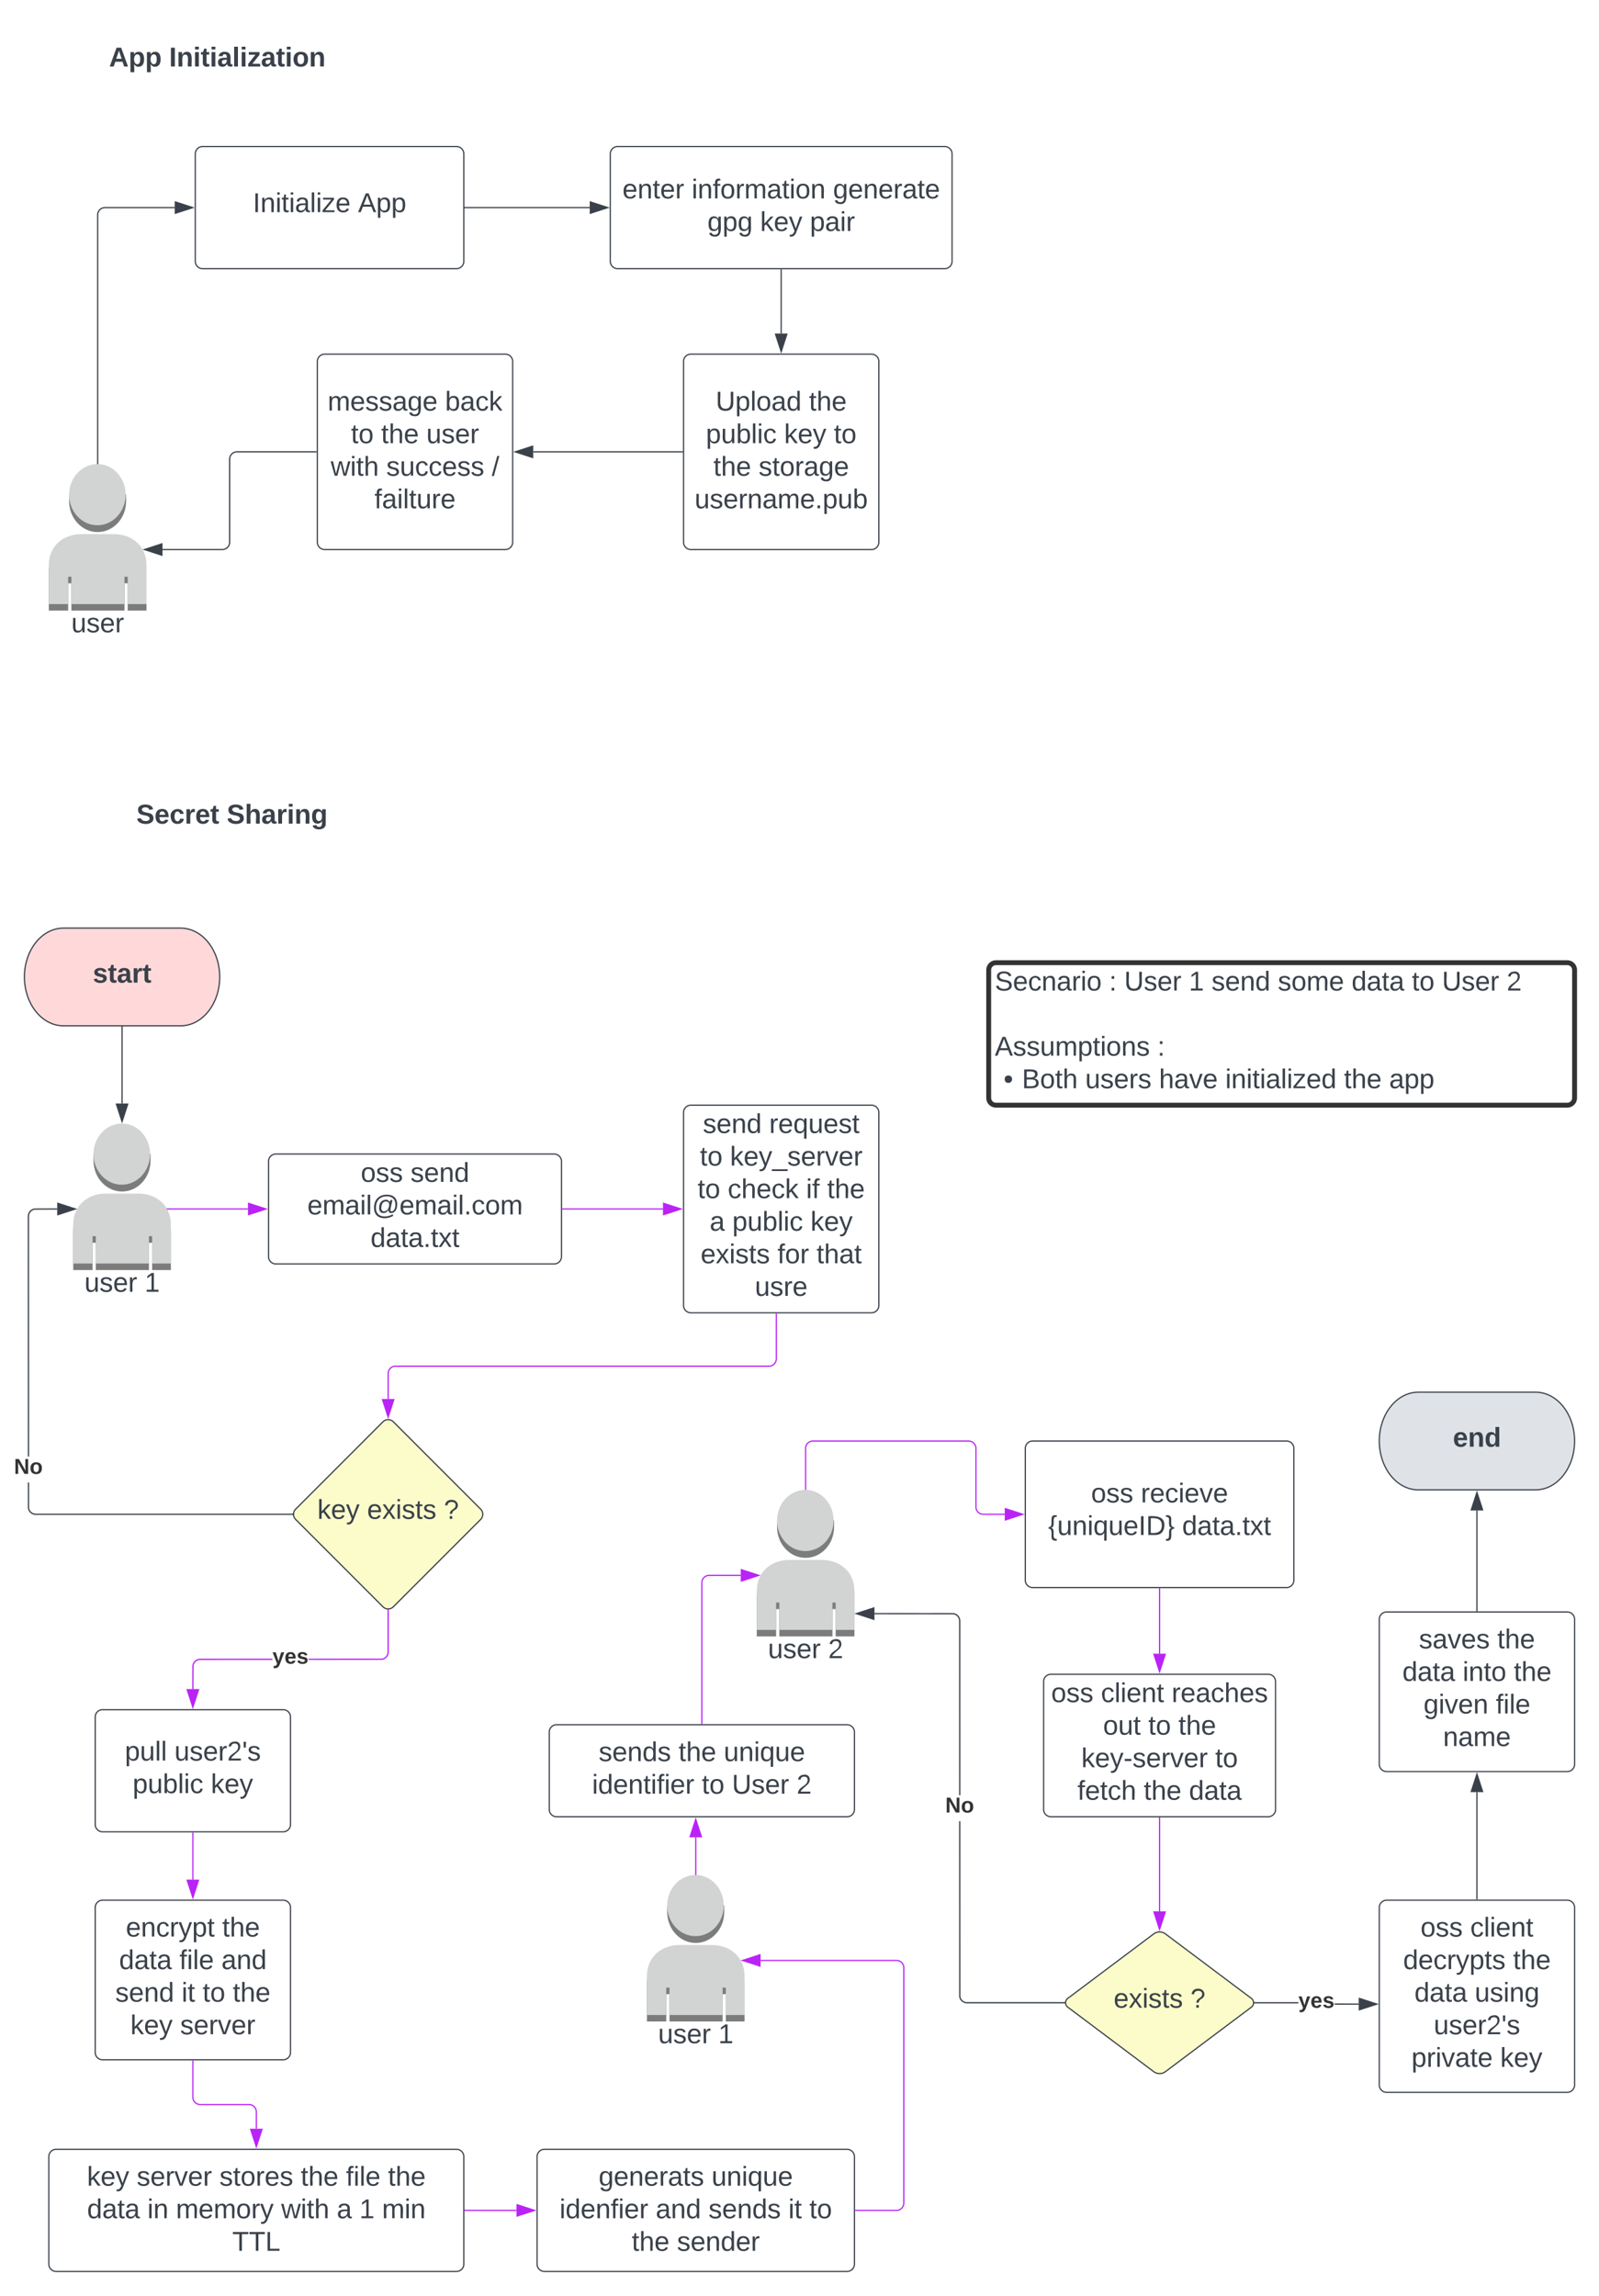 <svg xmlns="http://www.w3.org/2000/svg" xmlns:xlink="http://www.w3.org/1999/xlink" xmlns:lucid="lucid" width="1310" height="1880"><g transform="translate(-40 -80)" lucid:page-tab-id="0_0"><path d="M98 100h240v60H98z" fill="none"/><use xlink:href="#a" transform="matrix(1,0,0,1,97.999,100) translate(31.358 34.444)"/><use xlink:href="#b" transform="matrix(1,0,0,1,97.999,100) translate(80.556 34.444)"/><path d="M119.98 465.38l23.35 19.72v5.33c0 13.93-10.46 25.25-23.35 25.25-12.9 0-23.36-11.32-23.36-25.25v-5.33zM133.28 522.7c14.8 0 26.72 9.67 26.72 25.43V580h-15.36v-22.36H142V580H98.48v-22.36h-2.64V580H80v-31.87c0-15.76 11.92-25.44 26.72-25.44z" fill="#7d7c7c"/><path d="M119.96 460c12.8.1 23.08 11.43 22.98 25.26-.1 13.83-10.56 24.95-23.35 24.85-12.7-.1-22.95-11.2-23-25 0-13.87 10.47-25.1 23.3-25.1h.06zM133.28 517.36c14.8 0 26.72 9.68 26.72 25.44v31.86h-15.36v-22.4H142v22.4H98.48v-22.4h-2.64v22.4H80V542.8c0-15.76 11.92-25.44 26.72-25.44z" fill="#d2d3d3"/><use xlink:href="#c" transform="matrix(1,0,0,1,80,580) translate(18.426 17.778)"/><path d="M200 206a6 6 0 0 1 6-6h208a6 6 0 0 1 6 6v88a6 6 0 0 1-6 6H206a6 6 0 0 1-6-6z" stroke="#3a414a" fill="#fff"/><use xlink:href="#d" transform="matrix(1,0,0,1,205,205) translate(42.16 48.715)"/><use xlink:href="#e" transform="matrix(1,0,0,1,205,205) translate(128.333 48.715)"/><path d="M120 459.5V256a6 6 0 0 1 6-6h57.15" stroke="#3a414a" fill="none"/><path d="M120.5 460.06l-.54-.06h-.05l-.4.04v-.55h1z" stroke="#3a414a" stroke-width=".05" fill="#3a414a"/><path d="M197.92 250l-14.27 4.64v-9.28z" stroke="#3a414a" fill="#3a414a"/><path d="M420.96 250h102.2" stroke="#3a414a" fill="none"/><path d="M420.98 250.5h-.52v-1h.52z" stroke="#3a414a" stroke-width=".05" fill="#3a414a"/><path d="M537.92 250l-14.27 4.64v-9.28z" stroke="#3a414a" fill="#3a414a"/><path d="M540 206a6 6 0 0 1 6-6h268a6 6 0 0 1 6 6v88a6 6 0 0 1-6 6H546a6 6 0 0 1-6-6z" stroke="#3a414a" fill="#fff"/><use xlink:href="#f" transform="matrix(1,0,0,1,545,205) translate(4.938 37.465)"/><use xlink:href="#g" transform="matrix(1,0,0,1,545,205) translate(61.667 37.465)"/><use xlink:href="#h" transform="matrix(1,0,0,1,545,205) translate(177.469 37.465)"/><use xlink:href="#i" transform="matrix(1,0,0,1,545,205) translate(74.568 64.132)"/><use xlink:href="#j" transform="matrix(1,0,0,1,545,205) translate(117.778 64.132)"/><use xlink:href="#k" transform="matrix(1,0,0,1,545,205) translate(158.519 64.132)"/><path d="M680 300.96v52.2" stroke="#3a414a" fill="none"/><path d="M680.5 300.98h-1v-.52h1z" stroke="#3a414a" stroke-width=".05" fill="#3a414a"/><path d="M680 367.92l-4.64-14.27h9.28z" stroke="#3a414a" fill="#3a414a"/><path d="M600 376a6 6 0 0 1 6-6h148a6 6 0 0 1 6 6v148a6 6 0 0 1-6 6H606a6 6 0 0 1-6-6z" stroke="#3a414a" fill="#fff"/><use xlink:href="#l" transform="matrix(1,0,0,1,605,375) translate(21.358 41.215)"/><use xlink:href="#m" transform="matrix(1,0,0,1,605,375) translate(97.778 41.215)"/><use xlink:href="#n" transform="matrix(1,0,0,1,605,375) translate(13.333 67.882)"/><use xlink:href="#j" transform="matrix(1,0,0,1,605,375) translate(77.407 67.882)"/><use xlink:href="#o" transform="matrix(1,0,0,1,605,375) translate(118.148 67.882)"/><use xlink:href="#p" transform="matrix(1,0,0,1,605,375) translate(19.475 94.549)"/><use xlink:href="#q" transform="matrix(1,0,0,1,605,375) translate(56.512 94.549)"/><use xlink:href="#r" transform="matrix(1,0,0,1,605,375) translate(4.074 121.215)"/><path d="M599.04 450h-122.2" stroke="#3a414a" fill="none"/><path d="M599.54 450.5h-.52v-1h.52z" stroke="#3a414a" stroke-width=".05" fill="#3a414a"/><path d="M462.08 450l14.27-4.64v9.28z" stroke="#3a414a" fill="#3a414a"/><path d="M300 376a6 6 0 0 1 6-6h148a6 6 0 0 1 6 6v148a6 6 0 0 1-6 6H306a6 6 0 0 1-6-6z" stroke="#3a414a" fill="#fff"/><use xlink:href="#s" transform="matrix(1,0,0,1,305,375) translate(3.426 41.215)"/><use xlink:href="#t" transform="matrix(1,0,0,1,305,375) translate(99.66 41.215)"/><use xlink:href="#u" transform="matrix(1,0,0,1,305,375) translate(22.562 67.882)"/><use xlink:href="#p" transform="matrix(1,0,0,1,305,375) translate(47.253 67.882)"/><use xlink:href="#v" transform="matrix(1,0,0,1,305,375) translate(84.29 67.882)"/><use xlink:href="#w" transform="matrix(1,0,0,1,305,375) translate(5.926 94.549)"/><use xlink:href="#x" transform="matrix(1,0,0,1,305,375) translate(51.481 94.549)"/><use xlink:href="#y" transform="matrix(1,0,0,1,305,375) translate(137.901 94.549)"/><use xlink:href="#z" transform="matrix(1,0,0,1,305,375) translate(41.759 121.215)"/><path d="M299.04 450h-64.9a6 6 0 0 0-6 6v68a6 6 0 0 1-6 6H173.1" stroke="#3a414a" fill="none"/><path d="M299.54 450.5h-.52v-1h.52z" stroke="#3a414a" stroke-width=".05" fill="#3a414a"/><path d="M158.34 530l14.27-4.64v9.28z" stroke="#3a414a" fill="#3a414a"/><path d="M139.98 1005.38l23.35 19.72v5.33c0 13.93-10.46 25.25-23.35 25.25-12.9 0-23.36-11.32-23.36-25.25v-5.33zM153.28 1062.7c14.8 0 26.72 9.67 26.72 25.43V1120h-15.36v-22.36H162V1120h-43.52v-22.36h-2.64V1120H100v-31.87c0-15.76 11.92-25.44 26.72-25.44z" fill="#7d7c7c"/><path d="M139.96 1000c12.8.1 23.08 11.43 22.98 25.26-.1 13.83-10.56 24.95-23.35 24.85-12.7-.1-22.95-11.2-23-25 0-13.87 10.47-25.1 23.3-25.1h.06zM153.28 1057.36c14.8 0 26.72 9.68 26.72 25.44v31.86h-15.36v-22.4H162v22.4h-43.52v-22.4h-2.64v22.4H100v-31.86c0-15.76 11.92-25.44 26.72-25.44z" fill="#d2d3d3"/><use xlink:href="#A" transform="matrix(1,0,0,1,100,1120) translate(9.167 17.778)"/><use xlink:href="#B" transform="matrix(1,0,0,1,100,1120) translate(58.488 17.778)"/><path d="M850 874.33a6 6 0 0 1 6-6h468a6 6 0 0 1 6 6V979a6 6 0 0 1-6 6H856a6 6 0 0 1-6-6z" stroke="#333" stroke-width="4" fill="#fff" fill-opacity="0"/><use xlink:href="#C" transform="matrix(1,0,0,1,855,873.333) translate(0 17.778)"/><use xlink:href="#D" transform="matrix(1,0,0,1,855,873.333) translate(93.704 17.778)"/><use xlink:href="#E" transform="matrix(1,0,0,1,855,873.333) translate(106.049 17.778)"/><use xlink:href="#F" transform="matrix(1,0,0,1,855,873.333) translate(159.012 17.778)"/><use xlink:href="#G" transform="matrix(1,0,0,1,855,873.333) translate(177.531 17.778)"/><use xlink:href="#H" transform="matrix(1,0,0,1,855,873.333) translate(231.852 17.778)"/><use xlink:href="#I" transform="matrix(1,0,0,1,855,873.333) translate(292.284 17.778)"/><use xlink:href="#u" transform="matrix(1,0,0,1,855,873.333) translate(341.667 17.778)"/><use xlink:href="#E" transform="matrix(1,0,0,1,855,873.333) translate(366.358 17.778)"/><use xlink:href="#J" transform="matrix(1,0,0,1,855,873.333) translate(419.321 17.778)"/><use xlink:href="#K" transform="matrix(1,0,0,1,855,873.333) translate(0 44.444)"/><use xlink:href="#L" transform="matrix(1,0,0,1,855,873.333) translate(0 71.111)"/><use xlink:href="#M" transform="matrix(1,0,0,1,855,873.333) translate(133.21 71.111)"/><use xlink:href="#N" transform="matrix(1,0,0,1,855,873.333) translate(7.222 97.778)"/><use xlink:href="#O" transform="matrix(1,0,0,1,855,873.333) translate(22.222 97.778)"/><use xlink:href="#P" transform="matrix(1,0,0,1,855,873.333) translate(74.074 97.778)"/><use xlink:href="#Q" transform="matrix(1,0,0,1,855,873.333) translate(134.506 97.778)"/><use xlink:href="#R" transform="matrix(1,0,0,1,855,873.333) translate(188.827 97.778)"/><use xlink:href="#p" transform="matrix(1,0,0,1,855,873.333) translate(286.049 97.778)"/><use xlink:href="#S" transform="matrix(1,0,0,1,855,873.333) translate(323.086 97.778)"/><path d="M177.22 1070h65.93" stroke="#ba23f6" fill="none"/><path d="M177.24 1070.5h-.22l-.6-1h.82z" stroke="#ba23f6" stroke-width=".05" fill="#ba23f6"/><path d="M257.92 1070l-14.27 4.64v-9.28z" stroke="#ba23f6" fill="#ba23f6"/><path d="M260 1031a6 6 0 0 1 6-6h228a6 6 0 0 1 6 6v78a6 6 0 0 1-6 6H266a6 6 0 0 1-6-6z" stroke="#3a414a" fill="#fff"/><use xlink:href="#T" transform="matrix(1,0,0,1,265,1030) translate(70.556 17.778)"/><use xlink:href="#U" transform="matrix(1,0,0,1,265,1030) translate(111.296 17.778)"/><use xlink:href="#V" transform="matrix(1,0,0,1,265,1030) translate(26.79 44.444)"/><use xlink:href="#W" transform="matrix(1,0,0,1,265,1030) translate(78.58 71.111)"/><path d="M500.96 1070h82.2" stroke="#ba23f6" fill="none"/><path d="M500.98 1070.5h-.52v-1h.52z" stroke="#ba23f6" stroke-width=".05" fill="#ba23f6"/><path d="M597.92 1070l-14.27 4.64v-9.28z" stroke="#ba23f6" fill="#ba23f6"/><path d="M600 991a6 6 0 0 1 6-6h148a6 6 0 0 1 6 6v158a6 6 0 0 1-6 6H606a6 6 0 0 1-6-6z" stroke="#3a414a" fill="#fff"/><use xlink:href="#X" transform="matrix(1,0,0,1,605,990) translate(10.833 17.778)"/><use xlink:href="#Y" transform="matrix(1,0,0,1,605,990) translate(65.154 17.778)"/><use xlink:href="#u" transform="matrix(1,0,0,1,605,990) translate(8.395 44.444)"/><use xlink:href="#Z" transform="matrix(1,0,0,1,605,990) translate(33.086 44.444)"/><use xlink:href="#u" transform="matrix(1,0,0,1,605,990) translate(6.512 71.111)"/><use xlink:href="#aa" transform="matrix(1,0,0,1,605,990) translate(31.204 71.111)"/><use xlink:href="#ab" transform="matrix(1,0,0,1,605,990) translate(95.401 71.111)"/><use xlink:href="#m" transform="matrix(1,0,0,1,605,990) translate(112.623 71.111)"/><use xlink:href="#ac" transform="matrix(1,0,0,1,605,990) translate(16.42 97.778)"/><use xlink:href="#n" transform="matrix(1,0,0,1,605,990) translate(34.938 97.778)"/><use xlink:href="#ad" transform="matrix(1,0,0,1,605,990) translate(99.012 97.778)"/><use xlink:href="#ae" transform="matrix(1,0,0,1,605,990) translate(9.012 124.444)"/><use xlink:href="#af" transform="matrix(1,0,0,1,605,990) translate(71.914 124.444)"/><use xlink:href="#ag" transform="matrix(1,0,0,1,605,990) translate(103.951 124.444)"/><use xlink:href="#ah" transform="matrix(1,0,0,1,605,990) translate(53.426 151.111)"/><path d="M676 1155.97v36.75a6 6 0 0 1-6 6H364a6 6 0 0 0-6 6v20.88" stroke="#ba23f6" fill="none"/><path d="M676.5 1155.98h-1v-.5l1-.02z" stroke="#ba23f6" stroke-width=".05" fill="#ba23f6"/><path d="M358 1240.37l-4.64-14.27h9.27z" stroke="#ba23f6" fill="#ba23f6"/><path d="M353.76 1244.24a6 6 0 0 1 8.48 0l71.52 71.52a6 6 0 0 1 0 8.48l-71.52 71.52a6 6 0 0 1-8.48 0l-71.52-71.52a6 6 0 0 1 0-8.48z" stroke="#3a414a" fill="#fcfcca"/><use xlink:href="#ai" transform="matrix(1,0,0,1,282.999,1245) translate(17.011 78.715)"/><use xlink:href="#ae" transform="matrix(1,0,0,1,282.999,1245) translate(57.752 78.715)"/><use xlink:href="#aj" transform="matrix(1,0,0,1,282.999,1245) translate(120.653 78.715)"/><path d="M263.18 1439.25l-59.16.03-.88.07-.84.2-.8.33-.73.45-.66.56-.55.64-.45.74-.33.8-.2.82-.07 19.25h-1l.07-19.37.25-1 .4-.96.52-.87.66-.77.78-.66.87-.54.94-.4.98-.23 1-.07 59.2-.03zm95.32-6.45l-.08 1-.24 1-.4.93-.52.87-.66.77-.78.67-.87.53-.94.4-1 .23-60.2.03v-1l60.08-.03.82-.2.8-.32.73-.46.66-.56.55-.65.45-.73.33-.8.2-.83.07-.88v-34.24h1z" stroke="#ba23f6" stroke-width=".05" fill="#ba23f6"/><path d="M358 1398.02l.5-.04v.55h-1v-.55z" fill="#ba23f6"/><path d="M358 1398l.52-.05v.6h-1.05v-.6zm-.48.5h.95v-.5l-.47.04-.48-.04z" stroke="#ba23f6" stroke-width=".05" fill="#ba23f6"/><path d="M198 1477.92l-4.64-14.27h9.27z" fill="#ba23f6"/><path d="M198 1479.54l-5.32-16.4h10.64zm-3.95-15.4l3.95 12.16 3.95-12.15z" stroke="#ba23f6" stroke-width=".05" fill="#ba23f6"/><use xlink:href="#ak" transform="matrix(1,0,0,1,263.184,1428.11) translate(0 14.222)"/><path d="M118 1486a6 6 0 0 1 6-6h148a6 6 0 0 1 6 6v88a6 6 0 0 1-6 6H124a6 6 0 0 1-6-6z" stroke="#3a414a" fill="#fff"/><use xlink:href="#al" transform="matrix(1,0,0,1,129.999,1492) translate(12.29 29.653)"/><use xlink:href="#am" transform="matrix(1,0,0,1,129.999,1492) translate(52.907 29.653)"/><use xlink:href="#n" transform="matrix(1,0,0,1,129.999,1492) translate(18.679 56.319)"/><use xlink:href="#an" transform="matrix(1,0,0,1,129.999,1492) translate(82.753 56.319)"/><path d="M198 1580.96v38.2" stroke="#ba23f6" fill="none"/><path d="M198.5 1580.98h-1v-.52h1z" stroke="#ba23f6" stroke-width=".05" fill="#ba23f6"/><path d="M198 1633.92l-4.64-14.27h9.27z" stroke="#ba23f6" fill="#ba23f6"/><path d="M118 1642a6 6 0 0 1 6-6h148a6 6 0 0 1 6 6v118.67a6 6 0 0 1-6 6H124a6 6 0 0 1-6-6z" stroke="#3a414a" fill="#fff"/><use xlink:href="#ao" transform="matrix(1,0,0,1,129.999,1648) translate(13.093 17.778)"/><use xlink:href="#m" transform="matrix(1,0,0,1,129.999,1648) translate(92.043 17.778)"/><use xlink:href="#I" transform="matrix(1,0,0,1,129.999,1648) translate(7.568 44.444)"/><use xlink:href="#ap" transform="matrix(1,0,0,1,129.999,1648) translate(56.951 44.444)"/><use xlink:href="#aq" transform="matrix(1,0,0,1,129.999,1648) translate(91.395 44.444)"/><use xlink:href="#G" transform="matrix(1,0,0,1,129.999,1648) translate(4.451 71.111)"/><use xlink:href="#ar" transform="matrix(1,0,0,1,129.999,1648) translate(58.772 71.111)"/><use xlink:href="#u" transform="matrix(1,0,0,1,129.999,1648) translate(75.994 71.111)"/><use xlink:href="#m" transform="matrix(1,0,0,1,129.999,1648) translate(100.685 71.111)"/><use xlink:href="#j" transform="matrix(1,0,0,1,129.999,1648) translate(16.827 97.778)"/><use xlink:href="#as" transform="matrix(1,0,0,1,129.999,1648) translate(57.568 97.778)"/><path d="M198 1767.63v29.7a6 6 0 0 0 6 6h40a6 6 0 0 1 6 6v13.82" stroke="#ba23f6" fill="none"/><path d="M198.5 1767.64h-1v-.5h1z" stroke="#ba23f6" stroke-width=".05" fill="#ba23f6"/><path d="M250 1837.92l-4.64-14.27h9.28z" stroke="#ba23f6" fill="#ba23f6"/><path d="M80 1846a6 6 0 0 1 6-6h328a6 6 0 0 1 6 6v88a6 6 0 0 1-6 6H86a6 6 0 0 1-6-6z" stroke="#3a414a" fill="#fff"/><use xlink:href="#ai" transform="matrix(1,0,0,1,92,1852) translate(19.265 17.778)"/><use xlink:href="#at" transform="matrix(1,0,0,1,92,1852) translate(60.006 17.778)"/><use xlink:href="#au" transform="matrix(1,0,0,1,92,1852) translate(127.784 17.778)"/><use xlink:href="#p" transform="matrix(1,0,0,1,92,1852) translate(194.389 17.778)"/><use xlink:href="#ap" transform="matrix(1,0,0,1,92,1852) translate(231.426 17.778)"/><use xlink:href="#m" transform="matrix(1,0,0,1,92,1852) translate(265.87 17.778)"/><use xlink:href="#I" transform="matrix(1,0,0,1,92,1852) translate(19.358 44.444)"/><use xlink:href="#av" transform="matrix(1,0,0,1,92,1852) translate(68.741 44.444)"/><use xlink:href="#aw" transform="matrix(1,0,0,1,92,1852) translate(92.136 44.444)"/><use xlink:href="#w" transform="matrix(1,0,0,1,92,1852) translate(178.37 44.444)"/><use xlink:href="#ac" transform="matrix(1,0,0,1,92,1852) translate(223.926 44.444)"/><use xlink:href="#F" transform="matrix(1,0,0,1,92,1852) translate(242.444 44.444)"/><use xlink:href="#ax" transform="matrix(1,0,0,1,92,1852) translate(260.963 44.444)"/><use xlink:href="#ay" transform="matrix(1,0,0,1,92,1852) translate(138.309 71.111)"/><path d="M609.98 1620.7l23.35 19.73v5.33c0 13.93-10.46 25.25-23.35 25.25-12.9 0-23.36-11.3-23.36-25.24v-5.33zM623.28 1678.02c14.8 0 26.72 9.7 26.72 25.44v31.86h-15.36v-22.35H632v22.35h-43.52v-22.35h-2.64v22.35H570v-31.86c0-15.75 11.92-25.44 26.72-25.44z" fill="#7d7c7c"/><path d="M609.96 1615.33c12.8.1 23.08 11.43 22.98 25.26-.1 13.82-10.56 24.95-23.35 24.85-12.7-.1-22.95-11.23-23-25 0-13.9 10.47-25.12 23.3-25.12h.06zM623.28 1672.7c14.8 0 26.72 9.68 26.72 25.43V1730h-15.36v-22.4H632v22.4h-43.52v-22.4h-2.64v22.4H570v-31.87c0-15.75 11.92-25.44 26.72-25.44z" fill="#d2d3d3"/><g><use xlink:href="#A" transform="matrix(1,0,0,1,570,1735.333) translate(9.167 17.778)"/><use xlink:href="#B" transform="matrix(1,0,0,1,570,1735.333) translate(58.488 17.778)"/></g><path d="M420.96 1890h42.2" stroke="#ba23f6" fill="none"/><path d="M420.98 1890.5h-.52v-1h.52z" stroke="#ba23f6" stroke-width=".05" fill="#ba23f6"/><path d="M477.92 1890l-14.27 4.64v-9.28z" stroke="#ba23f6" fill="#ba23f6"/><path d="M480 1846a6 6 0 0 1 6-6h248a6 6 0 0 1 6 6v88a6 6 0 0 1-6 6H486a6 6 0 0 1-6-6z" stroke="#3a414a" fill="#fff"/><g><use xlink:href="#az" transform="matrix(1,0,0,1,492,1852) translate(38.432 17.778)"/><use xlink:href="#aA" transform="matrix(1,0,0,1,492,1852) translate(130.963 17.778)"/><use xlink:href="#aB" transform="matrix(1,0,0,1,492,1852) translate(6.395 44.444)"/><use xlink:href="#aC" transform="matrix(1,0,0,1,492,1852) translate(85.222 44.444)"/><use xlink:href="#aD" transform="matrix(1,0,0,1,492,1852) translate(128.432 44.444)"/><use xlink:href="#ar" transform="matrix(1,0,0,1,492,1852) translate(193.864 44.444)"/><use xlink:href="#o" transform="matrix(1,0,0,1,492,1852) translate(211.086 44.444)"/><use xlink:href="#p" transform="matrix(1,0,0,1,492,1852) translate(65.562 71.111)"/><use xlink:href="#aE" transform="matrix(1,0,0,1,492,1852) translate(102.599 71.111)"/></g><path d="M490 1498.33a6 6 0 0 1 6-6h238a6 6 0 0 1 6 6v63.34a6 6 0 0 1-6 6H496a6 6 0 0 1-6-6z" stroke="#3a414a" fill="#fff"/><g><use xlink:href="#aF" transform="matrix(1,0,0,1,502,1504.333) translate(28.463 17.778)"/><use xlink:href="#p" transform="matrix(1,0,0,1,502,1504.333) translate(93.895 17.778)"/><use xlink:href="#aA" transform="matrix(1,0,0,1,502,1504.333) translate(130.932 17.778)"/><use xlink:href="#aG" transform="matrix(1,0,0,1,502,1504.333) translate(23.062 44.444)"/><use xlink:href="#u" transform="matrix(1,0,0,1,502,1504.333) translate(112.938 44.444)"/><use xlink:href="#E" transform="matrix(1,0,0,1,502,1504.333) translate(137.63 44.444)"/><use xlink:href="#aH" transform="matrix(1,0,0,1,502,1504.333) translate(190.593 44.444)"/></g><path d="M699.98 1305.38l23.35 19.72v5.33c0 13.93-10.46 25.25-23.35 25.25-12.9 0-23.36-11.32-23.36-25.25v-5.33zM713.28 1362.7c14.8 0 26.72 9.67 26.72 25.43V1420h-15.36v-22.36H722V1420h-43.52v-22.36h-2.64V1420H660v-31.87c0-15.76 11.92-25.44 26.72-25.44z" fill="#7d7c7c"/><path d="M699.96 1300c12.8.1 23.08 11.43 22.98 25.26-.1 13.83-10.56 24.95-23.35 24.85-12.7-.1-22.95-11.2-23-25 0-13.87 10.47-25.1 23.3-25.1h.06zM713.28 1357.36c14.8 0 26.72 9.68 26.72 25.44v31.86h-15.36v-22.4H722v22.4h-43.52v-22.4h-2.64v22.4H660v-31.86c0-15.76 11.92-25.44 26.72-25.44z" fill="#d2d3d3"/><g><use xlink:href="#A" transform="matrix(1,0,0,1,660,1420) translate(9.167 17.778)"/><use xlink:href="#aH" transform="matrix(1,0,0,1,660,1420) translate(58.488 17.778)"/></g><path d="M610 1614.84v-30.32" stroke="#ba23f6" fill="none"/><path d="M610.5 1615.4l-.54-.07h-.05l-.4.04v-.54h1z" stroke="#ba23f6" stroke-width=".05" fill="#ba23f6"/><path d="M610 1569.75l4.64 14.27h-9.28z" stroke="#ba23f6" fill="#ba23f6"/><path d="M740.96 1890h33.5a6 6 0 0 0 6-6v-192.67a6 6 0 0 0-6-6H663.1" stroke="#ba23f6" fill="none"/><path d="M740.98 1890.5h-.52v-1h.52z" stroke="#ba23f6" stroke-width=".05" fill="#ba23f6"/><path d="M648.34 1685.33l14.27-4.63v9.27z" stroke="#ba23f6" fill="#ba23f6"/><path d="M615 1491.37V1376a6 6 0 0 1 6-6h25.88" stroke="#ba23f6" fill="none"/><path d="M615.5 1491.87h-1v-.5h1z" stroke="#ba23f6" stroke-width=".05" fill="#ba23f6"/><path d="M661.64 1370l-14.26 4.64v-9.28z" stroke="#ba23f6" fill="#ba23f6"/><path d="M63.83 1314.88l.2.82.33.8.45.73.57.66.66.55.73.45.8.33.84.2.88.07h210.2v1H69.24l-1-.08-1-.24-.93-.4-.86-.52-.78-.66-.66-.78-.53-.87-.4-.94-.24-1v-20.97h1zm23.05-244.38l-18.5.07-.82.2-.8.33-.73.45-.66.56-.56.67-.44.73-.33.8-.2.84-.07.88.06 196.67h-1l-.06-196.72.08-1 .24-1 .4-.93.52-.87.66-.78.78-.66.87-.53.95-.38 1-.25 18.62-.07z" stroke="#3a414a" stroke-width=".05" fill="#3a414a"/><path d="M279.98 1320l.04.5h-.55v-1h.55z" fill="#3a414a"/><path d="M280 1320l.05.53h-.6v-1.06h.6zm-.5-.47v.94h.5l-.04-.47.03-.47z" stroke="#3a414a" stroke-width=".05" fill="#3a414a"/><path d="M101.64 1070l-14.26 4.64v-9.28z" fill="#3a414a"/><path d="M103.26 1070l-16.38 5.32v-10.64zm-15.38 3.95l12.14-3.95-12.14-3.95z" stroke="#3a414a" stroke-width=".05" fill="#3a414a"/><g><use xlink:href="#aI" transform="matrix(1,0,0,1,51.458,1272.694) translate(0 14.222)"/></g><path d="M880 1266a6 6 0 0 1 6-6h208a6 6 0 0 1 6 6v108a6 6 0 0 1-6 6H886a6 6 0 0 1-6-6z" stroke="#3a414a" fill="#fff"/><g><use xlink:href="#T" transform="matrix(1,0,0,1,885,1265) translate(48.889 45.278)"/><use xlink:href="#aJ" transform="matrix(1,0,0,1,885,1265) translate(89.63 45.278)"/><use xlink:href="#aK" transform="matrix(1,0,0,1,885,1265) translate(13.704 71.944)"/><use xlink:href="#aL" transform="matrix(1,0,0,1,885,1265) translate(123.457 71.944)"/></g><path d="M990 1380.96v53.2" stroke="#ba23f6" fill="none"/><path d="M990.5 1380.98h-1v-.52h1z" stroke="#ba23f6" stroke-width=".05" fill="#ba23f6"/><path d="M990 1448.92l-4.64-14.27h9.28z" stroke="#ba23f6" fill="#ba23f6"/><path d="M895 1457a6 6 0 0 1 6-6h178a6 6 0 0 1 6 6v104.67a6 6 0 0 1-6 6H901a6 6 0 0 1-6-6z" stroke="#3a414a" fill="#fff"/><g><use xlink:href="#T" transform="matrix(1,0,0,1,900,1456) translate(1.204 17.778)"/><use xlink:href="#aM" transform="matrix(1,0,0,1,900,1456) translate(41.944 17.778)"/><use xlink:href="#aN" transform="matrix(1,0,0,1,900,1456) translate(99.846 17.778)"/><use xlink:href="#aO" transform="matrix(1,0,0,1,900,1456) translate(43.704 44.444)"/><use xlink:href="#u" transform="matrix(1,0,0,1,900,1456) translate(80.741 44.444)"/><use xlink:href="#m" transform="matrix(1,0,0,1,900,1456) translate(105.432 44.444)"/><use xlink:href="#aP" transform="matrix(1,0,0,1,900,1456) translate(25.895 71.111)"/><use xlink:href="#o" transform="matrix(1,0,0,1,900,1456) translate(135.586 71.111)"/><use xlink:href="#aQ" transform="matrix(1,0,0,1,900,1456) translate(22.716 97.778)"/><use xlink:href="#p" transform="matrix(1,0,0,1,900,1456) translate(77.037 97.778)"/><use xlink:href="#aR" transform="matrix(1,0,0,1,900,1456) translate(114.074 97.778)"/></g><path d="M990 1568.63v76.5" stroke="#ba23f6" fill="none"/><path d="M990.5 1568.64h-1v-.5h1z" stroke="#ba23f6" stroke-width=".05" fill="#ba23f6"/><path d="M990 1659.88l-4.64-14.26h9.28z" stroke="#ba23f6" fill="#ba23f6"/><path d="M985.2 1663.6a8 8 0 0 1 9.6 0l70.4 52.8a4.5 4.5 0 0 1 0 7.2l-70.4 52.8a8 8 0 0 1-9.6 0l-70.4-52.8a4.5 4.5 0 0 1 0-7.2z" stroke="#3a414a" fill="#fcfcca"/><g><use xlink:href="#aS" transform="matrix(1,0,0,1,915,1665) translate(37.382 59.028)"/><use xlink:href="#aj" transform="matrix(1,0,0,1,915,1665) translate(100.283 59.028)"/></g><path d="M826.82 1714.88l.2.82.33.8.45.73.56.66.66.55.73.45.8.33.84.2.87.07H912v1h-79.77l-1-.08-1-.24-.93-.4-.87-.52-.78-.66-.66-.78-.54-.87-.4-.94-.24-1-.03-143.67h1zm-5.57-313.97l1 .25.95.4.87.52.78.67.66.77.54.88.4.94.23 1 .08 1 .03 142.68h-1l-.03-142.65-.07-.88-.2-.84-.33-.8-.45-.73-.56-.65-.66-.57-.73-.45-.8-.33-.82-.2-64.75-.07v-1z" stroke="#3a414a" stroke-width=".05" fill="#3a414a"/><path d="M912.5 1720l.04.5H912v-1h.54z" fill="#3a414a"/><path d="M912.52 1720l.05.53h-.6v-1.06h.6zm-.5-.47v.94h.5l-.05-.47.05-.47z" stroke="#3a414a" stroke-width=".05" fill="#3a414a"/><path d="M755.88 1405.97l-14.26-4.64 14.26-4.63z" fill="#3a414a"/><path d="M756.38 1406.66l-16.38-5.33 16.38-5.32zm-13.14-5.33l12.14 3.95v-7.9z" stroke="#3a414a" stroke-width=".05" fill="#3a414a"/><g><use xlink:href="#aI" transform="matrix(1,0,0,1,814.446,1550) translate(0 14.222)"/></g><path d="M1170 1642a6 6 0 0 1 6-6h148a6 6 0 0 1 6 6v145.33a6 6 0 0 1-6 6h-148a6 6 0 0 1-6-6z" stroke="#3a414a" fill="#fff"/><g><use xlink:href="#T" transform="matrix(1,0,0,1,1182,1648) translate(21.765 17.778)"/><use xlink:href="#aT" transform="matrix(1,0,0,1,1182,1648) translate(62.506 17.778)"/><use xlink:href="#aU" transform="matrix(1,0,0,1,1182,1648) translate(7.537 44.444)"/><use xlink:href="#m" transform="matrix(1,0,0,1,1182,1648) translate(97.599 44.444)"/><use xlink:href="#I" transform="matrix(1,0,0,1,1182,1648) translate(16.796 71.111)"/><use xlink:href="#aV" transform="matrix(1,0,0,1,1182,1648) translate(66.179 71.111)"/><use xlink:href="#am" transform="matrix(1,0,0,1,1182,1648) translate(32.599 97.778)"/><use xlink:href="#aW" transform="matrix(1,0,0,1,1182,1648) translate(14.358 124.444)"/><use xlink:href="#ad" transform="matrix(1,0,0,1,1182,1648) translate(87.074 124.444)"/></g><path d="M1153.16 1720.6v1l-19.82-.03v-1zm-85.16-.1v-1h35.7v1z" stroke="#3a414a" stroke-width=".05" fill="#3a414a"/><path d="M1068 1720.5h-.54l.04-.5-.04-.5h.55z" fill="#3a414a"/><path d="M1068.04 1720.53h-.6l.04-.53-.05-.53h.6zm-.56-1l.05.47-.05.47h.5v-.94z" stroke="#3a414a" stroke-width=".05" fill="#3a414a"/><path d="M1167.92 1721.1l-14.26 4.62v-9.27z" fill="#3a414a"/><path d="M1169.54 1721.1l-16.38 5.3v-10.64zm-15.38 3.94l12.14-3.95-12.14-3.96z" stroke="#3a414a" stroke-width=".05" fill="#3a414a"/><g><use xlink:href="#ak" transform="matrix(1,0,0,1,1103.706,1709.878) translate(0 14.222)"/></g><path d="M700 1299.5V1266a6 6 0 0 1 6-6h127.54a6 6 0 0 1 6 6v48a6 6 0 0 0 6 6h17.6" stroke="#ba23f6" fill="none"/><path d="M700.5 1300.06l-.54-.06h-.05l-.4.04v-.55h1z" stroke="#ba23f6" stroke-width=".05" fill="#ba23f6"/><path d="M877.92 1320l-14.27 4.64v-9.28z" stroke="#ba23f6" fill="#ba23f6"/><path d="M1250 1635.04v-87.53" stroke="#3a414a" fill="none"/><path d="M1250.5 1635.54h-1v-.52h1z" stroke="#3a414a" stroke-width=".05" fill="#3a414a"/><path d="M1250 1532.75l4.64 14.26h-9.28z" stroke="#3a414a" fill="#3a414a"/><path d="M1170 1406a6 6 0 0 1 6-6h148a6 6 0 0 1 6 6v118.67a6 6 0 0 1-6 6h-148a6 6 0 0 1-6-6z" stroke="#3a414a" fill="#fff"/><g><use xlink:href="#aX" transform="matrix(1,0,0,1,1182,1412) translate(20.469 17.778)"/><use xlink:href="#m" transform="matrix(1,0,0,1,1182,1412) translate(84.667 17.778)"/><use xlink:href="#I" transform="matrix(1,0,0,1,1182,1412) translate(6.92 44.444)"/><use xlink:href="#aY" transform="matrix(1,0,0,1,1182,1412) translate(56.302 44.444)"/><use xlink:href="#m" transform="matrix(1,0,0,1,1182,1412) translate(98.216 44.444)"/><use xlink:href="#aZ" transform="matrix(1,0,0,1,1182,1412) translate(24.265 71.111)"/><use xlink:href="#ba" transform="matrix(1,0,0,1,1182,1412) translate(83.463 71.111)"/><use xlink:href="#bb" transform="matrix(1,0,0,1,1182,1412) translate(40.253 97.778)"/></g><path d="M188 840c17.67 0 32 17.9 32 40s-14.33 40-32 40H92c-17.67 0-32-17.9-32-40s14.33-40 32-40z" stroke="#3a414a" fill="#ffd9d9"/><g><use xlink:href="#bc" transform="matrix(1,0,0,1,65,845) translate(50.988 39.653)"/></g><path d="M140 921v62.62" stroke="#3a414a" fill="none"/><path d="M140.5 921h-1v-.5h1z" stroke="#3a414a" stroke-width=".05" fill="#3a414a"/><path d="M140 998.4l-4.64-14.28h9.28z" stroke="#3a414a" fill="#3a414a"/><path d="M1298 1220c17.67 0 32 17.9 32 40s-14.33 40-32 40h-96c-17.67 0-32-17.9-32-40s14.33-40 32-40z" stroke="#3a414a" fill="#dfe3e8"/><g><use xlink:href="#bd" transform="matrix(1,0,0,1,1175,1225) translate(55.309 39.653)"/></g><path d="M1250 1399.04v-82.16" stroke="#3a414a" fill="none"/><path d="M1250.5 1399.54h-1v-.52h1z" stroke="#3a414a" stroke-width=".05" fill="#3a414a"/><path d="M1250 1302.12l4.64 14.26h-9.28z" stroke="#3a414a" fill="#3a414a"/><path d="M110 720h240v60H110z" fill="none"/><g><use xlink:href="#be" transform="matrix(1,0,0,1,110,720) translate(41.728 34.444)"/><use xlink:href="#bf" transform="matrix(1,0,0,1,110,720) translate(115.741 34.444)"/></g><defs><path fill="#3a414a" d="M199 0l-22-63H83L61 0H9l90-248h61L250 0h-51zm-33-102l-36-108c-10 38-24 72-36 108h72" id="bg"/><path fill="#3a414a" d="M135-194c53 0 70 44 70 98 0 56-19 98-73 100-31 1-45-17-59-34 3 33 2 69 2 105H25l-1-265h48c2 10 0 23 3 31 11-24 29-35 60-35zM114-30c33 0 39-31 40-66 0-38-9-64-40-64-56 0-55 130 0 130" id="bh"/><g id="a"><use transform="matrix(0.062,0,0,0.062,0,0)" xlink:href="#bg"/><use transform="matrix(0.062,0,0,0.062,15.988,0)" xlink:href="#bh"/><use transform="matrix(0.062,0,0,0.062,29.506,0)" xlink:href="#bh"/></g><path fill="#3a414a" d="M24 0v-248h52V0H24" id="bi"/><path fill="#3a414a" d="M135-194c87-1 58 113 63 194h-50c-7-57 23-157-34-157-59 0-34 97-39 157H25l-1-190h47c2 12-1 28 3 38 12-26 28-41 61-42" id="bj"/><path fill="#3a414a" d="M25-224v-37h50v37H25zM25 0v-190h50V0H25" id="bk"/><path fill="#3a414a" d="M115-3C79 11 28 4 28-45v-112H4v-33h27l15-45h31v45h36v33H77v99c-1 23 16 31 38 25v30" id="bl"/><path fill="#3a414a" d="M133-34C117-15 103 5 69 4 32 3 11-16 11-54c-1-60 55-63 116-61 1-26-3-47-28-47-18 1-26 9-28 27l-52-2c7-38 36-58 82-57s74 22 75 68l1 82c-1 14 12 18 25 15v27c-30 8-71 5-69-32zm-48 3c29 0 43-24 42-57-32 0-66-3-65 30 0 17 8 27 23 27" id="bm"/><path fill="#3a414a" d="M25 0v-261h50V0H25" id="bn"/><path fill="#3a414a" d="M12 0v-35l95-120H19v-35h142v35L67-36h103V0H12" id="bo"/><path fill="#3a414a" d="M110-194c64 0 96 36 96 99 0 64-35 99-97 99-61 0-95-36-95-99 0-62 34-99 96-99zm-1 164c35 0 45-28 45-65 0-40-10-65-43-65-34 0-45 26-45 65 0 36 10 65 43 65" id="bp"/><g id="b"><use transform="matrix(0.062,0,0,0.062,0,0)" xlink:href="#bi"/><use transform="matrix(0.062,0,0,0.062,6.173,0)" xlink:href="#bj"/><use transform="matrix(0.062,0,0,0.062,19.691,0)" xlink:href="#bk"/><use transform="matrix(0.062,0,0,0.062,25.864,0)" xlink:href="#bl"/><use transform="matrix(0.062,0,0,0.062,33.21,0)" xlink:href="#bk"/><use transform="matrix(0.062,0,0,0.062,39.383,0)" xlink:href="#bm"/><use transform="matrix(0.062,0,0,0.062,51.728,0)" xlink:href="#bn"/><use transform="matrix(0.062,0,0,0.062,57.901,0)" xlink:href="#bk"/><use transform="matrix(0.062,0,0,0.062,64.074,0)" xlink:href="#bo"/><use transform="matrix(0.062,0,0,0.062,75.185,0)" xlink:href="#bm"/><use transform="matrix(0.062,0,0,0.062,87.531,0)" xlink:href="#bl"/><use transform="matrix(0.062,0,0,0.062,94.877,0)" xlink:href="#bk"/><use transform="matrix(0.062,0,0,0.062,101.049,0)" xlink:href="#bp"/><use transform="matrix(0.062,0,0,0.062,114.568,0)" xlink:href="#bj"/></g><path fill="#3a414a" d="M84 4C-5 8 30-112 23-190h32v120c0 31 7 50 39 49 72-2 45-101 50-169h31l1 190h-30c-1-10 1-25-2-33-11 22-28 36-60 37" id="bq"/><path fill="#3a414a" d="M135-143c-3-34-86-38-87 0 15 53 115 12 119 90S17 21 10-45l28-5c4 36 97 45 98 0-10-56-113-15-118-90-4-57 82-63 122-42 12 7 21 19 24 35" id="br"/><path fill="#3a414a" d="M100-194c63 0 86 42 84 106H49c0 40 14 67 53 68 26 1 43-12 49-29l28 8c-11 28-37 45-77 45C44 4 14-33 15-96c1-61 26-98 85-98zm52 81c6-60-76-77-97-28-3 7-6 17-6 28h103" id="bs"/><path fill="#3a414a" d="M114-163C36-179 61-72 57 0H25l-1-190h30c1 12-1 29 2 39 6-27 23-49 58-41v29" id="bt"/><g id="c"><use transform="matrix(0.062,0,0,0.062,0,0)" xlink:href="#bq"/><use transform="matrix(0.062,0,0,0.062,12.346,0)" xlink:href="#br"/><use transform="matrix(0.062,0,0,0.062,23.457,0)" xlink:href="#bs"/><use transform="matrix(0.062,0,0,0.062,35.802,0)" xlink:href="#bt"/></g><path fill="#3a414a" d="M33 0v-248h34V0H33" id="bu"/><path fill="#3a414a" d="M117-194c89-4 53 116 60 194h-32v-121c0-31-8-49-39-48C34-167 62-67 57 0H25l-1-190h30c1 10-1 24 2 32 11-22 29-35 61-36" id="bv"/><path fill="#3a414a" d="M24-231v-30h32v30H24zM24 0v-190h32V0H24" id="bw"/><path fill="#3a414a" d="M59-47c-2 24 18 29 38 22v24C64 9 27 4 27-40v-127H5v-23h24l9-43h21v43h35v23H59v120" id="bx"/><path fill="#3a414a" d="M141-36C126-15 110 5 73 4 37 3 15-17 15-53c-1-64 63-63 125-63 3-35-9-54-41-54-24 1-41 7-42 31l-33-3c5-37 33-52 76-52 45 0 72 20 72 64v82c-1 20 7 32 28 27v20c-31 9-61-2-59-35zM48-53c0 20 12 33 32 33 41-3 63-29 60-74-43 2-92-5-92 41" id="by"/><path fill="#3a414a" d="M24 0v-261h32V0H24" id="bz"/><path fill="#3a414a" d="M9 0v-24l116-142H16v-24h144v24L44-24h123V0H9" id="bA"/><g id="d"><use transform="matrix(0.062,0,0,0.062,0,0)" xlink:href="#bu"/><use transform="matrix(0.062,0,0,0.062,6.173,0)" xlink:href="#bv"/><use transform="matrix(0.062,0,0,0.062,18.519,0)" xlink:href="#bw"/><use transform="matrix(0.062,0,0,0.062,23.395,0)" xlink:href="#bx"/><use transform="matrix(0.062,0,0,0.062,29.568,0)" xlink:href="#bw"/><use transform="matrix(0.062,0,0,0.062,34.444,0)" xlink:href="#by"/><use transform="matrix(0.062,0,0,0.062,46.79,0)" xlink:href="#bz"/><use transform="matrix(0.062,0,0,0.062,51.667,0)" xlink:href="#bw"/><use transform="matrix(0.062,0,0,0.062,56.543,0)" xlink:href="#bA"/><use transform="matrix(0.062,0,0,0.062,67.654,0)" xlink:href="#bs"/></g><path fill="#3a414a" d="M205 0l-28-72H64L36 0H1l101-248h38L239 0h-34zm-38-99l-47-123c-12 45-31 82-46 123h93" id="bB"/><path fill="#3a414a" d="M115-194c55 1 70 41 70 98S169 2 115 4C84 4 66-9 55-30l1 105H24l-1-265h31l2 30c10-21 28-34 59-34zm-8 174c40 0 45-34 45-75s-6-73-45-74c-42 0-51 32-51 76 0 43 10 73 51 73" id="bC"/><g id="e"><use transform="matrix(0.062,0,0,0.062,0,0)" xlink:href="#bB"/><use transform="matrix(0.062,0,0,0.062,14.815,0)" xlink:href="#bC"/><use transform="matrix(0.062,0,0,0.062,27.16,0)" xlink:href="#bC"/></g><g id="f"><use transform="matrix(0.062,0,0,0.062,0,0)" xlink:href="#bs"/><use transform="matrix(0.062,0,0,0.062,12.346,0)" xlink:href="#bv"/><use transform="matrix(0.062,0,0,0.062,24.691,0)" xlink:href="#bx"/><use transform="matrix(0.062,0,0,0.062,30.864,0)" xlink:href="#bs"/><use transform="matrix(0.062,0,0,0.062,43.21,0)" xlink:href="#bt"/></g><path fill="#3a414a" d="M101-234c-31-9-42 10-38 44h38v23H63V0H32v-167H5v-23h27c-7-52 17-82 69-68v24" id="bD"/><path fill="#3a414a" d="M100-194c62-1 85 37 85 99 1 63-27 99-86 99S16-35 15-95c0-66 28-99 85-99zM99-20c44 1 53-31 53-75 0-43-8-75-51-75s-53 32-53 75 10 74 51 75" id="bE"/><path fill="#3a414a" d="M210-169c-67 3-38 105-44 169h-31v-121c0-29-5-50-35-48C34-165 62-65 56 0H25l-1-190h30c1 10-1 24 2 32 10-44 99-50 107 0 11-21 27-35 58-36 85-2 47 119 55 194h-31v-121c0-29-5-49-35-48" id="bF"/><g id="g"><use transform="matrix(0.062,0,0,0.062,0,0)" xlink:href="#bw"/><use transform="matrix(0.062,0,0,0.062,4.877,0)" xlink:href="#bv"/><use transform="matrix(0.062,0,0,0.062,17.222,0)" xlink:href="#bD"/><use transform="matrix(0.062,0,0,0.062,23.395,0)" xlink:href="#bE"/><use transform="matrix(0.062,0,0,0.062,35.741,0)" xlink:href="#bt"/><use transform="matrix(0.062,0,0,0.062,43.086,0)" xlink:href="#bF"/><use transform="matrix(0.062,0,0,0.062,61.543,0)" xlink:href="#by"/><use transform="matrix(0.062,0,0,0.062,73.889,0)" xlink:href="#bx"/><use transform="matrix(0.062,0,0,0.062,80.062,0)" xlink:href="#bw"/><use transform="matrix(0.062,0,0,0.062,84.938,0)" xlink:href="#bE"/><use transform="matrix(0.062,0,0,0.062,97.284,0)" xlink:href="#bv"/></g><path fill="#3a414a" d="M177-190C167-65 218 103 67 71c-23-6-38-20-44-43l32-5c15 47 100 32 89-28v-30C133-14 115 1 83 1 29 1 15-40 15-95c0-56 16-97 71-98 29-1 48 16 59 35 1-10 0-23 2-32h30zM94-22c36 0 50-32 50-73 0-42-14-75-50-75-39 0-46 34-46 75s6 73 46 73" id="bG"/><g id="h"><use transform="matrix(0.062,0,0,0.062,0,0)" xlink:href="#bG"/><use transform="matrix(0.062,0,0,0.062,12.346,0)" xlink:href="#bs"/><use transform="matrix(0.062,0,0,0.062,24.691,0)" xlink:href="#bv"/><use transform="matrix(0.062,0,0,0.062,37.037,0)" xlink:href="#bs"/><use transform="matrix(0.062,0,0,0.062,49.383,0)" xlink:href="#bt"/><use transform="matrix(0.062,0,0,0.062,56.728,0)" xlink:href="#by"/><use transform="matrix(0.062,0,0,0.062,69.074,0)" xlink:href="#bx"/><use transform="matrix(0.062,0,0,0.062,75.247,0)" xlink:href="#bs"/></g><g id="i"><use transform="matrix(0.062,0,0,0.062,0,0)" xlink:href="#bG"/><use transform="matrix(0.062,0,0,0.062,12.346,0)" xlink:href="#bC"/><use transform="matrix(0.062,0,0,0.062,24.691,0)" xlink:href="#bG"/></g><path fill="#3a414a" d="M143 0L79-87 56-68V0H24v-261h32v163l83-92h37l-77 82L181 0h-38" id="bH"/><path fill="#3a414a" d="M179-190L93 31C79 59 56 82 12 73V49c39 6 53-20 64-50L1-190h34L92-34l54-156h33" id="bI"/><g id="j"><use transform="matrix(0.062,0,0,0.062,0,0)" xlink:href="#bH"/><use transform="matrix(0.062,0,0,0.062,11.111,0)" xlink:href="#bs"/><use transform="matrix(0.062,0,0,0.062,23.457,0)" xlink:href="#bI"/></g><g id="k"><use transform="matrix(0.062,0,0,0.062,0,0)" xlink:href="#bC"/><use transform="matrix(0.062,0,0,0.062,12.346,0)" xlink:href="#by"/><use transform="matrix(0.062,0,0,0.062,24.691,0)" xlink:href="#bw"/><use transform="matrix(0.062,0,0,0.062,29.568,0)" xlink:href="#bt"/></g><path fill="#3a414a" d="M232-93c-1 65-40 97-104 97C67 4 28-28 28-90v-158h33c8 89-33 224 67 224 102 0 64-133 71-224h33v155" id="bJ"/><path fill="#3a414a" d="M85-194c31 0 48 13 60 33l-1-100h32l1 261h-30c-2-10 0-23-3-31C134-8 116 4 85 4 32 4 16-35 15-94c0-66 23-100 70-100zm9 24c-40 0-46 34-46 75 0 40 6 74 45 74 42 0 51-32 51-76 0-42-9-74-50-73" id="bK"/><g id="l"><use transform="matrix(0.062,0,0,0.062,0,0)" xlink:href="#bJ"/><use transform="matrix(0.062,0,0,0.062,15.988,0)" xlink:href="#bC"/><use transform="matrix(0.062,0,0,0.062,28.333,0)" xlink:href="#bz"/><use transform="matrix(0.062,0,0,0.062,33.21,0)" xlink:href="#bE"/><use transform="matrix(0.062,0,0,0.062,45.556,0)" xlink:href="#by"/><use transform="matrix(0.062,0,0,0.062,57.901,0)" xlink:href="#bK"/></g><path fill="#3a414a" d="M106-169C34-169 62-67 57 0H25v-261h32l-1 103c12-21 28-36 61-36 89 0 53 116 60 194h-32v-121c2-32-8-49-39-48" id="bL"/><g id="m"><use transform="matrix(0.062,0,0,0.062,0,0)" xlink:href="#bx"/><use transform="matrix(0.062,0,0,0.062,6.173,0)" xlink:href="#bL"/><use transform="matrix(0.062,0,0,0.062,18.519,0)" xlink:href="#bs"/></g><path fill="#3a414a" d="M115-194c53 0 69 39 70 98 0 66-23 100-70 100C84 3 66-7 56-30L54 0H23l1-261h32v101c10-23 28-34 59-34zm-8 174c40 0 45-34 45-75 0-40-5-75-45-74-42 0-51 32-51 76 0 43 10 73 51 73" id="bM"/><path fill="#3a414a" d="M96-169c-40 0-48 33-48 73s9 75 48 75c24 0 41-14 43-38l32 2c-6 37-31 61-74 61-59 0-76-41-82-99-10-93 101-131 147-64 4 7 5 14 7 22l-32 3c-4-21-16-35-41-35" id="bN"/><g id="n"><use transform="matrix(0.062,0,0,0.062,0,0)" xlink:href="#bC"/><use transform="matrix(0.062,0,0,0.062,12.346,0)" xlink:href="#bq"/><use transform="matrix(0.062,0,0,0.062,24.691,0)" xlink:href="#bM"/><use transform="matrix(0.062,0,0,0.062,37.037,0)" xlink:href="#bz"/><use transform="matrix(0.062,0,0,0.062,41.914,0)" xlink:href="#bw"/><use transform="matrix(0.062,0,0,0.062,46.79,0)" xlink:href="#bN"/></g><g id="o"><use transform="matrix(0.062,0,0,0.062,0,0)" xlink:href="#bx"/><use transform="matrix(0.062,0,0,0.062,6.173,0)" xlink:href="#bE"/></g><g id="p"><use transform="matrix(0.062,0,0,0.062,0,0)" xlink:href="#bx"/><use transform="matrix(0.062,0,0,0.062,6.173,0)" xlink:href="#bL"/><use transform="matrix(0.062,0,0,0.062,18.519,0)" xlink:href="#bs"/></g><g id="q"><use transform="matrix(0.062,0,0,0.062,0,0)" xlink:href="#br"/><use transform="matrix(0.062,0,0,0.062,11.111,0)" xlink:href="#bx"/><use transform="matrix(0.062,0,0,0.062,17.284,0)" xlink:href="#bE"/><use transform="matrix(0.062,0,0,0.062,29.63,0)" xlink:href="#bt"/><use transform="matrix(0.062,0,0,0.062,36.975,0)" xlink:href="#by"/><use transform="matrix(0.062,0,0,0.062,49.321,0)" xlink:href="#bG"/><use transform="matrix(0.062,0,0,0.062,61.667,0)" xlink:href="#bs"/></g><path fill="#3a414a" d="M33 0v-38h34V0H33" id="bO"/><g id="r"><use transform="matrix(0.062,0,0,0.062,0,0)" xlink:href="#bq"/><use transform="matrix(0.062,0,0,0.062,12.346,0)" xlink:href="#br"/><use transform="matrix(0.062,0,0,0.062,23.457,0)" xlink:href="#bs"/><use transform="matrix(0.062,0,0,0.062,35.802,0)" xlink:href="#bt"/><use transform="matrix(0.062,0,0,0.062,43.148,0)" xlink:href="#bv"/><use transform="matrix(0.062,0,0,0.062,55.494,0)" xlink:href="#by"/><use transform="matrix(0.062,0,0,0.062,67.84,0)" xlink:href="#bF"/><use transform="matrix(0.062,0,0,0.062,86.296,0)" xlink:href="#bs"/><use transform="matrix(0.062,0,0,0.062,98.642,0)" xlink:href="#bO"/><use transform="matrix(0.062,0,0,0.062,104.815,0)" xlink:href="#bC"/><use transform="matrix(0.062,0,0,0.062,117.16,0)" xlink:href="#bq"/><use transform="matrix(0.062,0,0,0.062,129.506,0)" xlink:href="#bM"/></g><g id="s"><use transform="matrix(0.062,0,0,0.062,0,0)" xlink:href="#bF"/><use transform="matrix(0.062,0,0,0.062,18.457,0)" xlink:href="#bs"/><use transform="matrix(0.062,0,0,0.062,30.802,0)" xlink:href="#br"/><use transform="matrix(0.062,0,0,0.062,41.914,0)" xlink:href="#br"/><use transform="matrix(0.062,0,0,0.062,53.025,0)" xlink:href="#by"/><use transform="matrix(0.062,0,0,0.062,65.37,0)" xlink:href="#bG"/><use transform="matrix(0.062,0,0,0.062,77.716,0)" xlink:href="#bs"/></g><g id="t"><use transform="matrix(0.062,0,0,0.062,0,0)" xlink:href="#bM"/><use transform="matrix(0.062,0,0,0.062,12.346,0)" xlink:href="#by"/><use transform="matrix(0.062,0,0,0.062,24.691,0)" xlink:href="#bN"/><use transform="matrix(0.062,0,0,0.062,35.802,0)" xlink:href="#bH"/></g><g id="u"><use transform="matrix(0.062,0,0,0.062,0,0)" xlink:href="#bx"/><use transform="matrix(0.062,0,0,0.062,6.173,0)" xlink:href="#bE"/></g><g id="v"><use transform="matrix(0.062,0,0,0.062,0,0)" xlink:href="#bq"/><use transform="matrix(0.062,0,0,0.062,12.346,0)" xlink:href="#br"/><use transform="matrix(0.062,0,0,0.062,23.457,0)" xlink:href="#bs"/><use transform="matrix(0.062,0,0,0.062,35.802,0)" xlink:href="#bt"/></g><path fill="#3a414a" d="M206 0h-36l-40-164L89 0H53L-1-190h32L70-26l43-164h34l41 164 42-164h31" id="bP"/><g id="w"><use transform="matrix(0.062,0,0,0.062,0,0)" xlink:href="#bP"/><use transform="matrix(0.062,0,0,0.062,15.988,0)" xlink:href="#bw"/><use transform="matrix(0.062,0,0,0.062,20.864,0)" xlink:href="#bx"/><use transform="matrix(0.062,0,0,0.062,27.037,0)" xlink:href="#bL"/></g><g id="x"><use transform="matrix(0.062,0,0,0.062,0,0)" xlink:href="#br"/><use transform="matrix(0.062,0,0,0.062,11.111,0)" xlink:href="#bq"/><use transform="matrix(0.062,0,0,0.062,23.457,0)" xlink:href="#bN"/><use transform="matrix(0.062,0,0,0.062,34.568,0)" xlink:href="#bN"/><use transform="matrix(0.062,0,0,0.062,45.679,0)" xlink:href="#bs"/><use transform="matrix(0.062,0,0,0.062,58.025,0)" xlink:href="#br"/><use transform="matrix(0.062,0,0,0.062,69.136,0)" xlink:href="#br"/></g><path fill="#3a414a" d="M0 4l72-265h28L28 4H0" id="bQ"/><use transform="matrix(0.062,0,0,0.062,0,0)" xlink:href="#bQ" id="y"/><g id="z"><use transform="matrix(0.062,0,0,0.062,0,0)" xlink:href="#bD"/><use transform="matrix(0.062,0,0,0.062,6.173,0)" xlink:href="#by"/><use transform="matrix(0.062,0,0,0.062,18.519,0)" xlink:href="#bw"/><use transform="matrix(0.062,0,0,0.062,23.395,0)" xlink:href="#bz"/><use transform="matrix(0.062,0,0,0.062,28.272,0)" xlink:href="#bx"/><use transform="matrix(0.062,0,0,0.062,34.444,0)" xlink:href="#bq"/><use transform="matrix(0.062,0,0,0.062,46.79,0)" xlink:href="#bt"/><use transform="matrix(0.062,0,0,0.062,54.136,0)" xlink:href="#bs"/></g><g id="A"><use transform="matrix(0.062,0,0,0.062,0,0)" xlink:href="#bq"/><use transform="matrix(0.062,0,0,0.062,12.346,0)" xlink:href="#br"/><use transform="matrix(0.062,0,0,0.062,23.457,0)" xlink:href="#bs"/><use transform="matrix(0.062,0,0,0.062,35.802,0)" xlink:href="#bt"/></g><path fill="#3a414a" d="M27 0v-27h64v-190l-56 39v-29l58-41h29v221h61V0H27" id="bR"/><use transform="matrix(0.062,0,0,0.062,0,0)" xlink:href="#bR" id="B"/><path fill="#3a414a" d="M185-189c-5-48-123-54-124 2 14 75 158 14 163 119 3 78-121 87-175 55-17-10-28-26-33-46l33-7c5 56 141 63 141-1 0-78-155-14-162-118-5-82 145-84 179-34 5 7 8 16 11 25" id="bS"/><g id="C"><use transform="matrix(0.062,0,0,0.062,0,0)" xlink:href="#bS"/><use transform="matrix(0.062,0,0,0.062,14.815,0)" xlink:href="#bs"/><use transform="matrix(0.062,0,0,0.062,27.16,0)" xlink:href="#bN"/><use transform="matrix(0.062,0,0,0.062,38.272,0)" xlink:href="#bv"/><use transform="matrix(0.062,0,0,0.062,50.617,0)" xlink:href="#by"/><use transform="matrix(0.062,0,0,0.062,62.963,0)" xlink:href="#bt"/><use transform="matrix(0.062,0,0,0.062,70.309,0)" xlink:href="#bw"/><use transform="matrix(0.062,0,0,0.062,75.185,0)" xlink:href="#bE"/></g><path fill="#3a414a" d="M33-154v-36h34v36H33zM33 0v-36h34V0H33" id="bT"/><use transform="matrix(0.062,0,0,0.062,0,0)" xlink:href="#bT" id="D"/><g id="E"><use transform="matrix(0.062,0,0,0.062,0,0)" xlink:href="#bJ"/><use transform="matrix(0.062,0,0,0.062,15.988,0)" xlink:href="#br"/><use transform="matrix(0.062,0,0,0.062,27.099,0)" xlink:href="#bs"/><use transform="matrix(0.062,0,0,0.062,39.444,0)" xlink:href="#bt"/></g><use transform="matrix(0.062,0,0,0.062,0,0)" xlink:href="#bR" id="F"/><g id="G"><use transform="matrix(0.062,0,0,0.062,0,0)" xlink:href="#br"/><use transform="matrix(0.062,0,0,0.062,11.111,0)" xlink:href="#bs"/><use transform="matrix(0.062,0,0,0.062,23.457,0)" xlink:href="#bv"/><use transform="matrix(0.062,0,0,0.062,35.802,0)" xlink:href="#bK"/></g><g id="H"><use transform="matrix(0.062,0,0,0.062,0,0)" xlink:href="#br"/><use transform="matrix(0.062,0,0,0.062,11.111,0)" xlink:href="#bE"/><use transform="matrix(0.062,0,0,0.062,23.457,0)" xlink:href="#bF"/><use transform="matrix(0.062,0,0,0.062,41.914,0)" xlink:href="#bs"/></g><g id="I"><use transform="matrix(0.062,0,0,0.062,0,0)" xlink:href="#bK"/><use transform="matrix(0.062,0,0,0.062,12.346,0)" xlink:href="#by"/><use transform="matrix(0.062,0,0,0.062,24.691,0)" xlink:href="#bx"/><use transform="matrix(0.062,0,0,0.062,30.864,0)" xlink:href="#by"/></g><path fill="#3a414a" d="M101-251c82-7 93 87 43 132L82-64C71-53 59-42 53-27h129V0H18c2-99 128-94 128-182 0-28-16-43-45-43s-46 15-49 41l-32-3c6-41 34-60 81-64" id="bU"/><use transform="matrix(0.062,0,0,0.062,0,0)" xlink:href="#bU" id="J"/><g id="L"><use transform="matrix(0.062,0,0,0.062,0,0)" xlink:href="#bB"/><use transform="matrix(0.062,0,0,0.062,14.815,0)" xlink:href="#br"/><use transform="matrix(0.062,0,0,0.062,25.926,0)" xlink:href="#br"/><use transform="matrix(0.062,0,0,0.062,37.037,0)" xlink:href="#bq"/><use transform="matrix(0.062,0,0,0.062,49.383,0)" xlink:href="#bF"/><use transform="matrix(0.062,0,0,0.062,67.84,0)" xlink:href="#bC"/><use transform="matrix(0.062,0,0,0.062,80.185,0)" xlink:href="#bx"/><use transform="matrix(0.062,0,0,0.062,86.358,0)" xlink:href="#bw"/><use transform="matrix(0.062,0,0,0.062,91.235,0)" xlink:href="#bE"/><use transform="matrix(0.062,0,0,0.062,103.58,0)" xlink:href="#bv"/><use transform="matrix(0.062,0,0,0.062,115.926,0)" xlink:href="#br"/></g><use transform="matrix(0.062,0,0,0.062,0,0)" xlink:href="#bT" id="M"/><path fill="#3a414a" d="M62-168c30 0 50 19 50 48S92-70 62-70c-29 0-48-21-48-50s20-48 48-48" id="bV"/><use transform="matrix(0.062,0,0,0.062,0,0)" xlink:href="#bV" id="N"/><path fill="#3a414a" d="M160-131c35 5 61 23 61 61C221 17 115-2 30 0v-248c76 3 177-17 177 60 0 33-19 50-47 57zm-97-11c50-1 110 9 110-42 0-47-63-36-110-37v79zm0 115c55-2 124 14 124-45 0-56-70-42-124-44v89" id="bW"/><g id="O"><use transform="matrix(0.062,0,0,0.062,0,0)" xlink:href="#bW"/><use transform="matrix(0.062,0,0,0.062,14.815,0)" xlink:href="#bE"/><use transform="matrix(0.062,0,0,0.062,27.16,0)" xlink:href="#bx"/><use transform="matrix(0.062,0,0,0.062,33.333,0)" xlink:href="#bL"/></g><g id="P"><use transform="matrix(0.062,0,0,0.062,0,0)" xlink:href="#bq"/><use transform="matrix(0.062,0,0,0.062,12.346,0)" xlink:href="#br"/><use transform="matrix(0.062,0,0,0.062,23.457,0)" xlink:href="#bs"/><use transform="matrix(0.062,0,0,0.062,35.802,0)" xlink:href="#bt"/><use transform="matrix(0.062,0,0,0.062,43.148,0)" xlink:href="#br"/></g><path fill="#3a414a" d="M108 0H70L1-190h34L89-25l56-165h34" id="bX"/><g id="Q"><use transform="matrix(0.062,0,0,0.062,0,0)" xlink:href="#bL"/><use transform="matrix(0.062,0,0,0.062,12.346,0)" xlink:href="#by"/><use transform="matrix(0.062,0,0,0.062,24.691,0)" xlink:href="#bX"/><use transform="matrix(0.062,0,0,0.062,35.802,0)" xlink:href="#bs"/></g><g id="R"><use transform="matrix(0.062,0,0,0.062,0,0)" xlink:href="#bw"/><use transform="matrix(0.062,0,0,0.062,4.877,0)" xlink:href="#bv"/><use transform="matrix(0.062,0,0,0.062,17.222,0)" xlink:href="#bw"/><use transform="matrix(0.062,0,0,0.062,22.099,0)" xlink:href="#bx"/><use transform="matrix(0.062,0,0,0.062,28.272,0)" xlink:href="#bw"/><use transform="matrix(0.062,0,0,0.062,33.148,0)" xlink:href="#by"/><use transform="matrix(0.062,0,0,0.062,45.494,0)" xlink:href="#bz"/><use transform="matrix(0.062,0,0,0.062,50.37,0)" xlink:href="#bw"/><use transform="matrix(0.062,0,0,0.062,55.247,0)" xlink:href="#bA"/><use transform="matrix(0.062,0,0,0.062,66.358,0)" xlink:href="#bs"/><use transform="matrix(0.062,0,0,0.062,78.704,0)" xlink:href="#bK"/></g><g id="S"><use transform="matrix(0.062,0,0,0.062,0,0)" xlink:href="#by"/><use transform="matrix(0.062,0,0,0.062,12.346,0)" xlink:href="#bC"/><use transform="matrix(0.062,0,0,0.062,24.691,0)" xlink:href="#bC"/></g><g id="T"><use transform="matrix(0.062,0,0,0.062,0,0)" xlink:href="#bE"/><use transform="matrix(0.062,0,0,0.062,12.346,0)" xlink:href="#br"/><use transform="matrix(0.062,0,0,0.062,23.457,0)" xlink:href="#br"/></g><g id="U"><use transform="matrix(0.062,0,0,0.062,0,0)" xlink:href="#br"/><use transform="matrix(0.062,0,0,0.062,11.111,0)" xlink:href="#bs"/><use transform="matrix(0.062,0,0,0.062,23.457,0)" xlink:href="#bv"/><use transform="matrix(0.062,0,0,0.062,35.802,0)" xlink:href="#bK"/></g><path fill="#3a414a" d="M198-261c85 0 136 45 136 128 0 61-22 111-78 115-29 2-39-18-37-44-12 23-32 44-66 44-41 0-58-28-58-68 0-60 30-105 88-108 29-1 43 15 54 32l7-28h28c-9 45-23 84-27 134-1 11 6 17 14 16 39-4 51-48 51-92 0-69-42-107-112-107-93 0-145 59-145 153C53-15 94 26 168 27c43 0 78-13 106-28l9 19c-30 18-67 32-115 32C79 50 28-1 28-86c0-107 62-175 170-175zM158-41c46 0 70-43 70-90 0-26-17-40-43-40-44 0-59 41-61 85-1 26 9 45 34 45" id="bY"/><g id="V"><use transform="matrix(0.062,0,0,0.062,0,0)" xlink:href="#bs"/><use transform="matrix(0.062,0,0,0.062,12.346,0)" xlink:href="#bF"/><use transform="matrix(0.062,0,0,0.062,30.802,0)" xlink:href="#by"/><use transform="matrix(0.062,0,0,0.062,43.148,0)" xlink:href="#bw"/><use transform="matrix(0.062,0,0,0.062,48.025,0)" xlink:href="#bz"/><use transform="matrix(0.062,0,0,0.062,52.901,0)" xlink:href="#bY"/><use transform="matrix(0.062,0,0,0.062,75.432,0)" xlink:href="#bs"/><use transform="matrix(0.062,0,0,0.062,87.778,0)" xlink:href="#bF"/><use transform="matrix(0.062,0,0,0.062,106.235,0)" xlink:href="#by"/><use transform="matrix(0.062,0,0,0.062,118.58,0)" xlink:href="#bw"/><use transform="matrix(0.062,0,0,0.062,123.457,0)" xlink:href="#bz"/><use transform="matrix(0.062,0,0,0.062,128.333,0)" xlink:href="#bO"/><use transform="matrix(0.062,0,0,0.062,134.506,0)" xlink:href="#bN"/><use transform="matrix(0.062,0,0,0.062,145.617,0)" xlink:href="#bE"/><use transform="matrix(0.062,0,0,0.062,157.963,0)" xlink:href="#bF"/></g><path fill="#3a414a" d="M141 0L90-78 38 0H4l68-98-65-92h35l48 74 47-74h35l-64 92 68 98h-35" id="bZ"/><g id="W"><use transform="matrix(0.062,0,0,0.062,0,0)" xlink:href="#bK"/><use transform="matrix(0.062,0,0,0.062,12.346,0)" xlink:href="#by"/><use transform="matrix(0.062,0,0,0.062,24.691,0)" xlink:href="#bx"/><use transform="matrix(0.062,0,0,0.062,30.864,0)" xlink:href="#by"/><use transform="matrix(0.062,0,0,0.062,43.21,0)" xlink:href="#bO"/><use transform="matrix(0.062,0,0,0.062,49.383,0)" xlink:href="#bx"/><use transform="matrix(0.062,0,0,0.062,55.556,0)" xlink:href="#bZ"/><use transform="matrix(0.062,0,0,0.062,66.667,0)" xlink:href="#bx"/></g><g id="X"><use transform="matrix(0.062,0,0,0.062,0,0)" xlink:href="#br"/><use transform="matrix(0.062,0,0,0.062,11.111,0)" xlink:href="#bs"/><use transform="matrix(0.062,0,0,0.062,23.457,0)" xlink:href="#bv"/><use transform="matrix(0.062,0,0,0.062,35.802,0)" xlink:href="#bK"/></g><path fill="#3a414a" d="M145-31C134-9 116 4 85 4 32 4 16-35 15-94c0-59 17-99 70-100 32-1 48 14 60 33 0-11-1-24 2-32h30l-1 268h-32zM93-21c41 0 51-33 51-76s-8-73-50-73c-40 0-46 35-46 75s5 74 45 74" id="ca"/><g id="Y"><use transform="matrix(0.062,0,0,0.062,0,0)" xlink:href="#bt"/><use transform="matrix(0.062,0,0,0.062,7.346,0)" xlink:href="#bs"/><use transform="matrix(0.062,0,0,0.062,19.691,0)" xlink:href="#ca"/><use transform="matrix(0.062,0,0,0.062,32.037,0)" xlink:href="#bq"/><use transform="matrix(0.062,0,0,0.062,44.383,0)" xlink:href="#bs"/><use transform="matrix(0.062,0,0,0.062,56.728,0)" xlink:href="#br"/><use transform="matrix(0.062,0,0,0.062,67.84,0)" xlink:href="#bx"/></g><path fill="#3a414a" d="M-5 72V49h209v23H-5" id="cb"/><g id="Z"><use transform="matrix(0.062,0,0,0.062,0,0)" xlink:href="#bH"/><use transform="matrix(0.062,0,0,0.062,11.111,0)" xlink:href="#bs"/><use transform="matrix(0.062,0,0,0.062,23.457,0)" xlink:href="#bI"/><use transform="matrix(0.062,0,0,0.062,34.568,0)" xlink:href="#cb"/><use transform="matrix(0.062,0,0,0.062,46.914,0)" xlink:href="#br"/><use transform="matrix(0.062,0,0,0.062,58.025,0)" xlink:href="#bs"/><use transform="matrix(0.062,0,0,0.062,70.37,0)" xlink:href="#bt"/><use transform="matrix(0.062,0,0,0.062,77.716,0)" xlink:href="#bX"/><use transform="matrix(0.062,0,0,0.062,88.827,0)" xlink:href="#bs"/><use transform="matrix(0.062,0,0,0.062,101.173,0)" xlink:href="#bt"/></g><g id="aa"><use transform="matrix(0.062,0,0,0.062,0,0)" xlink:href="#bN"/><use transform="matrix(0.062,0,0,0.062,11.111,0)" xlink:href="#bL"/><use transform="matrix(0.062,0,0,0.062,23.457,0)" xlink:href="#bs"/><use transform="matrix(0.062,0,0,0.062,35.802,0)" xlink:href="#bN"/><use transform="matrix(0.062,0,0,0.062,46.914,0)" xlink:href="#bH"/></g><g id="ab"><use transform="matrix(0.062,0,0,0.062,0,0)" xlink:href="#bw"/><use transform="matrix(0.062,0,0,0.062,4.877,0)" xlink:href="#bD"/></g><use transform="matrix(0.062,0,0,0.062,0,0)" xlink:href="#by" id="ac"/><g id="ad"><use transform="matrix(0.062,0,0,0.062,0,0)" xlink:href="#bH"/><use transform="matrix(0.062,0,0,0.062,11.111,0)" xlink:href="#bs"/><use transform="matrix(0.062,0,0,0.062,23.457,0)" xlink:href="#bI"/></g><g id="ae"><use transform="matrix(0.062,0,0,0.062,0,0)" xlink:href="#bs"/><use transform="matrix(0.062,0,0,0.062,12.346,0)" xlink:href="#bZ"/><use transform="matrix(0.062,0,0,0.062,23.457,0)" xlink:href="#bw"/><use transform="matrix(0.062,0,0,0.062,28.333,0)" xlink:href="#br"/><use transform="matrix(0.062,0,0,0.062,39.444,0)" xlink:href="#bx"/><use transform="matrix(0.062,0,0,0.062,45.617,0)" xlink:href="#br"/></g><g id="af"><use transform="matrix(0.062,0,0,0.062,0,0)" xlink:href="#bD"/><use transform="matrix(0.062,0,0,0.062,6.173,0)" xlink:href="#bE"/><use transform="matrix(0.062,0,0,0.062,18.519,0)" xlink:href="#bt"/></g><g id="ag"><use transform="matrix(0.062,0,0,0.062,0,0)" xlink:href="#bx"/><use transform="matrix(0.062,0,0,0.062,6.173,0)" xlink:href="#bL"/><use transform="matrix(0.062,0,0,0.062,18.519,0)" xlink:href="#by"/><use transform="matrix(0.062,0,0,0.062,30.864,0)" xlink:href="#bx"/></g><g id="ah"><use transform="matrix(0.062,0,0,0.062,0,0)" xlink:href="#bq"/><use transform="matrix(0.062,0,0,0.062,12.346,0)" xlink:href="#br"/><use transform="matrix(0.062,0,0,0.062,23.457,0)" xlink:href="#bt"/><use transform="matrix(0.062,0,0,0.062,30.802,0)" xlink:href="#bs"/></g><g id="ai"><use transform="matrix(0.062,0,0,0.062,0,0)" xlink:href="#bH"/><use transform="matrix(0.062,0,0,0.062,11.111,0)" xlink:href="#bs"/><use transform="matrix(0.062,0,0,0.062,23.457,0)" xlink:href="#bI"/></g><path fill="#3a414a" d="M103-251c84 0 111 97 45 133-19 10-37 24-39 52H78c0-63 77-55 77-114 0-30-21-42-52-43-32 0-53 17-56 46l-32-2c7-45 34-72 88-72zM77 0v-35h34V0H77" id="cc"/><use transform="matrix(0.062,0,0,0.062,0,0)" xlink:href="#cc" id="aj"/><path fill="#333" d="M123 10C108 53 80 86 19 72V37c35 8 53-11 59-39L3-190h52l48 148c12-52 28-100 44-148h51" id="cd"/><path fill="#333" d="M185-48c-13 30-37 53-82 52C43 2 14-33 14-96s30-98 90-98c62 0 83 45 84 108H66c0 31 8 55 39 56 18 0 30-7 34-22zm-45-69c5-46-57-63-70-21-2 6-4 13-4 21h74" id="ce"/><path fill="#333" d="M137-138c1-29-70-34-71-4 15 46 118 7 119 86 1 83-164 76-172 9l43-7c4 19 20 25 44 25 33 8 57-30 24-41C81-84 22-81 20-136c-2-80 154-74 161-7" id="cf"/><g id="ak"><use transform="matrix(0.049,0,0,0.049,0,0)" xlink:href="#cd"/><use transform="matrix(0.049,0,0,0.049,9.877,0)" xlink:href="#ce"/><use transform="matrix(0.049,0,0,0.049,19.753,0)" xlink:href="#cf"/></g><g id="al"><use transform="matrix(0.062,0,0,0.062,0,0)" xlink:href="#bC"/><use transform="matrix(0.062,0,0,0.062,12.346,0)" xlink:href="#bq"/><use transform="matrix(0.062,0,0,0.062,24.691,0)" xlink:href="#bz"/><use transform="matrix(0.062,0,0,0.062,29.568,0)" xlink:href="#bz"/></g><path fill="#3a414a" d="M47-170H22l-4-78h33" id="cg"/><g id="am"><use transform="matrix(0.062,0,0,0.062,0,0)" xlink:href="#bq"/><use transform="matrix(0.062,0,0,0.062,12.346,0)" xlink:href="#br"/><use transform="matrix(0.062,0,0,0.062,23.457,0)" xlink:href="#bs"/><use transform="matrix(0.062,0,0,0.062,35.802,0)" xlink:href="#bt"/><use transform="matrix(0.062,0,0,0.062,43.148,0)" xlink:href="#bU"/><use transform="matrix(0.062,0,0,0.062,55.494,0)" xlink:href="#cg"/><use transform="matrix(0.062,0,0,0.062,59.691,0)" xlink:href="#br"/></g><g id="an"><use transform="matrix(0.062,0,0,0.062,0,0)" xlink:href="#bH"/><use transform="matrix(0.062,0,0,0.062,11.111,0)" xlink:href="#bs"/><use transform="matrix(0.062,0,0,0.062,23.457,0)" xlink:href="#bI"/></g><g id="ao"><use transform="matrix(0.062,0,0,0.062,0,0)" xlink:href="#bs"/><use transform="matrix(0.062,0,0,0.062,12.346,0)" xlink:href="#bv"/><use transform="matrix(0.062,0,0,0.062,24.691,0)" xlink:href="#bN"/><use transform="matrix(0.062,0,0,0.062,35.802,0)" xlink:href="#bt"/><use transform="matrix(0.062,0,0,0.062,43.148,0)" xlink:href="#bI"/><use transform="matrix(0.062,0,0,0.062,54.259,0)" xlink:href="#bC"/><use transform="matrix(0.062,0,0,0.062,66.605,0)" xlink:href="#bx"/></g><g id="ap"><use transform="matrix(0.062,0,0,0.062,0,0)" xlink:href="#bD"/><use transform="matrix(0.062,0,0,0.062,6.173,0)" xlink:href="#bw"/><use transform="matrix(0.062,0,0,0.062,11.049,0)" xlink:href="#bz"/><use transform="matrix(0.062,0,0,0.062,15.926,0)" xlink:href="#bs"/></g><g id="aq"><use transform="matrix(0.062,0,0,0.062,0,0)" xlink:href="#by"/><use transform="matrix(0.062,0,0,0.062,12.346,0)" xlink:href="#bv"/><use transform="matrix(0.062,0,0,0.062,24.691,0)" xlink:href="#bK"/></g><g id="ar"><use transform="matrix(0.062,0,0,0.062,0,0)" xlink:href="#bw"/><use transform="matrix(0.062,0,0,0.062,4.877,0)" xlink:href="#bx"/></g><g id="as"><use transform="matrix(0.062,0,0,0.062,0,0)" xlink:href="#br"/><use transform="matrix(0.062,0,0,0.062,11.111,0)" xlink:href="#bs"/><use transform="matrix(0.062,0,0,0.062,23.457,0)" xlink:href="#bt"/><use transform="matrix(0.062,0,0,0.062,30.802,0)" xlink:href="#bX"/><use transform="matrix(0.062,0,0,0.062,41.914,0)" xlink:href="#bs"/><use transform="matrix(0.062,0,0,0.062,54.259,0)" xlink:href="#bt"/></g><g id="at"><use transform="matrix(0.062,0,0,0.062,0,0)" xlink:href="#br"/><use transform="matrix(0.062,0,0,0.062,11.111,0)" xlink:href="#bs"/><use transform="matrix(0.062,0,0,0.062,23.457,0)" xlink:href="#bt"/><use transform="matrix(0.062,0,0,0.062,30.802,0)" xlink:href="#bX"/><use transform="matrix(0.062,0,0,0.062,41.914,0)" xlink:href="#bs"/><use transform="matrix(0.062,0,0,0.062,54.259,0)" xlink:href="#bt"/></g><g id="au"><use transform="matrix(0.062,0,0,0.062,0,0)" xlink:href="#br"/><use transform="matrix(0.062,0,0,0.062,11.111,0)" xlink:href="#bx"/><use transform="matrix(0.062,0,0,0.062,17.284,0)" xlink:href="#bE"/><use transform="matrix(0.062,0,0,0.062,29.63,0)" xlink:href="#bt"/><use transform="matrix(0.062,0,0,0.062,36.975,0)" xlink:href="#bs"/><use transform="matrix(0.062,0,0,0.062,49.321,0)" xlink:href="#br"/></g><g id="av"><use transform="matrix(0.062,0,0,0.062,0,0)" xlink:href="#bw"/><use transform="matrix(0.062,0,0,0.062,4.877,0)" xlink:href="#bv"/></g><g id="aw"><use transform="matrix(0.062,0,0,0.062,0,0)" xlink:href="#bF"/><use transform="matrix(0.062,0,0,0.062,18.457,0)" xlink:href="#bs"/><use transform="matrix(0.062,0,0,0.062,30.802,0)" xlink:href="#bF"/><use transform="matrix(0.062,0,0,0.062,49.259,0)" xlink:href="#bE"/><use transform="matrix(0.062,0,0,0.062,61.605,0)" xlink:href="#bt"/><use transform="matrix(0.062,0,0,0.062,68.951,0)" xlink:href="#bI"/></g><g id="ax"><use transform="matrix(0.062,0,0,0.062,0,0)" xlink:href="#bF"/><use transform="matrix(0.062,0,0,0.062,18.457,0)" xlink:href="#bw"/><use transform="matrix(0.062,0,0,0.062,23.333,0)" xlink:href="#bv"/></g><path fill="#3a414a" d="M127-220V0H93v-220H8v-28h204v28h-85" id="ch"/><path fill="#3a414a" d="M30 0v-248h33v221h125V0H30" id="ci"/><g id="ay"><use transform="matrix(0.062,0,0,0.062,0,0)" xlink:href="#ch"/><use transform="matrix(0.062,0,0,0.062,13.519,0)" xlink:href="#ch"/><use transform="matrix(0.062,0,0,0.062,27.037,0)" xlink:href="#ci"/></g><g id="az"><use transform="matrix(0.062,0,0,0.062,0,0)" xlink:href="#bG"/><use transform="matrix(0.062,0,0,0.062,12.346,0)" xlink:href="#bs"/><use transform="matrix(0.062,0,0,0.062,24.691,0)" xlink:href="#bv"/><use transform="matrix(0.062,0,0,0.062,37.037,0)" xlink:href="#bs"/><use transform="matrix(0.062,0,0,0.062,49.383,0)" xlink:href="#bt"/><use transform="matrix(0.062,0,0,0.062,56.728,0)" xlink:href="#by"/><use transform="matrix(0.062,0,0,0.062,69.074,0)" xlink:href="#bx"/><use transform="matrix(0.062,0,0,0.062,75.247,0)" xlink:href="#br"/></g><g id="aA"><use transform="matrix(0.062,0,0,0.062,0,0)" xlink:href="#bq"/><use transform="matrix(0.062,0,0,0.062,12.346,0)" xlink:href="#bv"/><use transform="matrix(0.062,0,0,0.062,24.691,0)" xlink:href="#bw"/><use transform="matrix(0.062,0,0,0.062,29.568,0)" xlink:href="#ca"/><use transform="matrix(0.062,0,0,0.062,41.914,0)" xlink:href="#bq"/><use transform="matrix(0.062,0,0,0.062,54.259,0)" xlink:href="#bs"/></g><g id="aB"><use transform="matrix(0.062,0,0,0.062,0,0)" xlink:href="#bw"/><use transform="matrix(0.062,0,0,0.062,4.877,0)" xlink:href="#bK"/><use transform="matrix(0.062,0,0,0.062,17.222,0)" xlink:href="#bs"/><use transform="matrix(0.062,0,0,0.062,29.568,0)" xlink:href="#bv"/><use transform="matrix(0.062,0,0,0.062,41.914,0)" xlink:href="#bD"/><use transform="matrix(0.062,0,0,0.062,48.086,0)" xlink:href="#bw"/><use transform="matrix(0.062,0,0,0.062,52.963,0)" xlink:href="#bs"/><use transform="matrix(0.062,0,0,0.062,65.309,0)" xlink:href="#bt"/></g><g id="aC"><use transform="matrix(0.062,0,0,0.062,0,0)" xlink:href="#by"/><use transform="matrix(0.062,0,0,0.062,12.346,0)" xlink:href="#bv"/><use transform="matrix(0.062,0,0,0.062,24.691,0)" xlink:href="#bK"/></g><g id="aD"><use transform="matrix(0.062,0,0,0.062,0,0)" xlink:href="#br"/><use transform="matrix(0.062,0,0,0.062,11.111,0)" xlink:href="#bs"/><use transform="matrix(0.062,0,0,0.062,23.457,0)" xlink:href="#bv"/><use transform="matrix(0.062,0,0,0.062,35.802,0)" xlink:href="#bK"/><use transform="matrix(0.062,0,0,0.062,48.148,0)" xlink:href="#br"/></g><g id="aE"><use transform="matrix(0.062,0,0,0.062,0,0)" xlink:href="#br"/><use transform="matrix(0.062,0,0,0.062,11.111,0)" xlink:href="#bs"/><use transform="matrix(0.062,0,0,0.062,23.457,0)" xlink:href="#bv"/><use transform="matrix(0.062,0,0,0.062,35.802,0)" xlink:href="#bK"/><use transform="matrix(0.062,0,0,0.062,48.148,0)" xlink:href="#bs"/><use transform="matrix(0.062,0,0,0.062,60.494,0)" xlink:href="#bt"/></g><g id="aF"><use transform="matrix(0.062,0,0,0.062,0,0)" xlink:href="#br"/><use transform="matrix(0.062,0,0,0.062,11.111,0)" xlink:href="#bs"/><use transform="matrix(0.062,0,0,0.062,23.457,0)" xlink:href="#bv"/><use transform="matrix(0.062,0,0,0.062,35.802,0)" xlink:href="#bK"/><use transform="matrix(0.062,0,0,0.062,48.148,0)" xlink:href="#br"/></g><g id="aG"><use transform="matrix(0.062,0,0,0.062,0,0)" xlink:href="#bw"/><use transform="matrix(0.062,0,0,0.062,4.877,0)" xlink:href="#bK"/><use transform="matrix(0.062,0,0,0.062,17.222,0)" xlink:href="#bs"/><use transform="matrix(0.062,0,0,0.062,29.568,0)" xlink:href="#bv"/><use transform="matrix(0.062,0,0,0.062,41.914,0)" xlink:href="#bx"/><use transform="matrix(0.062,0,0,0.062,48.086,0)" xlink:href="#bw"/><use transform="matrix(0.062,0,0,0.062,52.963,0)" xlink:href="#bD"/><use transform="matrix(0.062,0,0,0.062,59.136,0)" xlink:href="#bw"/><use transform="matrix(0.062,0,0,0.062,64.012,0)" xlink:href="#bs"/><use transform="matrix(0.062,0,0,0.062,76.358,0)" xlink:href="#bt"/></g><use transform="matrix(0.062,0,0,0.062,0,0)" xlink:href="#bU" id="aH"/><path fill="#333" d="M175 0L67-191c6 58 2 128 3 191H24v-248h59L193-55c-6-58-2-129-3-193h46V0h-61" id="cj"/><path fill="#333" d="M110-194c64 0 96 36 96 99 0 64-35 99-97 99-61 0-95-36-95-99 0-62 34-99 96-99zm-1 164c35 0 45-28 45-65 0-40-10-65-43-65-34 0-45 26-45 65 0 36 10 65 43 65" id="ck"/><g id="aI"><use transform="matrix(0.049,0,0,0.049,0,0)" xlink:href="#cj"/><use transform="matrix(0.049,0,0,0.049,12.79,0)" xlink:href="#ck"/></g><g id="aJ"><use transform="matrix(0.062,0,0,0.062,0,0)" xlink:href="#bt"/><use transform="matrix(0.062,0,0,0.062,7.346,0)" xlink:href="#bs"/><use transform="matrix(0.062,0,0,0.062,19.691,0)" xlink:href="#bN"/><use transform="matrix(0.062,0,0,0.062,30.802,0)" xlink:href="#bw"/><use transform="matrix(0.062,0,0,0.062,35.679,0)" xlink:href="#bs"/><use transform="matrix(0.062,0,0,0.062,48.025,0)" xlink:href="#bX"/><use transform="matrix(0.062,0,0,0.062,59.136,0)" xlink:href="#bs"/></g><path fill="#3a414a" d="M39-94c74 12-11 154 75 146v23c-44 4-70-10-70-52C44-23 55-84 6-82v-22c81 4-7-162 84-157h24v23c-82-15-2 131-75 144" id="cl"/><path fill="#3a414a" d="M30-248c118-7 216 8 213 122C240-48 200 0 122 0H30v-248zM63-27c89 8 146-16 146-99s-60-101-146-95v194" id="cm"/><path fill="#3a414a" d="M76-40C78 24 84 88 6 75V52C86 64 9-79 80-94c-40-6-34-59-34-106 1-29-11-41-40-38v-23c44-4 70 10 70 52 0 47-12 108 38 105v22c-26 1-39 14-38 42" id="cn"/><g id="aK"><use transform="matrix(0.062,0,0,0.062,0,0)" xlink:href="#cl"/><use transform="matrix(0.062,0,0,0.062,7.407,0)" xlink:href="#bq"/><use transform="matrix(0.062,0,0,0.062,19.753,0)" xlink:href="#bv"/><use transform="matrix(0.062,0,0,0.062,32.099,0)" xlink:href="#bw"/><use transform="matrix(0.062,0,0,0.062,36.975,0)" xlink:href="#ca"/><use transform="matrix(0.062,0,0,0.062,49.321,0)" xlink:href="#bq"/><use transform="matrix(0.062,0,0,0.062,61.667,0)" xlink:href="#bs"/><use transform="matrix(0.062,0,0,0.062,74.012,0)" xlink:href="#bu"/><use transform="matrix(0.062,0,0,0.062,80.185,0)" xlink:href="#cm"/><use transform="matrix(0.062,0,0,0.062,96.173,0)" xlink:href="#cn"/></g><g id="aL"><use transform="matrix(0.062,0,0,0.062,0,0)" xlink:href="#bK"/><use transform="matrix(0.062,0,0,0.062,12.346,0)" xlink:href="#by"/><use transform="matrix(0.062,0,0,0.062,24.691,0)" xlink:href="#bx"/><use transform="matrix(0.062,0,0,0.062,30.864,0)" xlink:href="#by"/><use transform="matrix(0.062,0,0,0.062,43.21,0)" xlink:href="#bO"/><use transform="matrix(0.062,0,0,0.062,49.383,0)" xlink:href="#bx"/><use transform="matrix(0.062,0,0,0.062,55.556,0)" xlink:href="#bZ"/><use transform="matrix(0.062,0,0,0.062,66.667,0)" xlink:href="#bx"/></g><g id="aM"><use transform="matrix(0.062,0,0,0.062,0,0)" xlink:href="#bN"/><use transform="matrix(0.062,0,0,0.062,11.111,0)" xlink:href="#bz"/><use transform="matrix(0.062,0,0,0.062,15.988,0)" xlink:href="#bw"/><use transform="matrix(0.062,0,0,0.062,20.864,0)" xlink:href="#bs"/><use transform="matrix(0.062,0,0,0.062,33.21,0)" xlink:href="#bv"/><use transform="matrix(0.062,0,0,0.062,45.556,0)" xlink:href="#bx"/></g><g id="aN"><use transform="matrix(0.062,0,0,0.062,0,0)" xlink:href="#bt"/><use transform="matrix(0.062,0,0,0.062,7.346,0)" xlink:href="#bs"/><use transform="matrix(0.062,0,0,0.062,19.691,0)" xlink:href="#by"/><use transform="matrix(0.062,0,0,0.062,32.037,0)" xlink:href="#bN"/><use transform="matrix(0.062,0,0,0.062,43.148,0)" xlink:href="#bL"/><use transform="matrix(0.062,0,0,0.062,55.494,0)" xlink:href="#bs"/><use transform="matrix(0.062,0,0,0.062,67.84,0)" xlink:href="#br"/></g><g id="aO"><use transform="matrix(0.062,0,0,0.062,0,0)" xlink:href="#bE"/><use transform="matrix(0.062,0,0,0.062,12.346,0)" xlink:href="#bq"/><use transform="matrix(0.062,0,0,0.062,24.691,0)" xlink:href="#bx"/></g><path fill="#3a414a" d="M16-82v-28h88v28H16" id="co"/><g id="aP"><use transform="matrix(0.062,0,0,0.062,0,0)" xlink:href="#bH"/><use transform="matrix(0.062,0,0,0.062,11.111,0)" xlink:href="#bs"/><use transform="matrix(0.062,0,0,0.062,23.457,0)" xlink:href="#bI"/><use transform="matrix(0.062,0,0,0.062,34.568,0)" xlink:href="#co"/><use transform="matrix(0.062,0,0,0.062,41.914,0)" xlink:href="#br"/><use transform="matrix(0.062,0,0,0.062,53.025,0)" xlink:href="#bs"/><use transform="matrix(0.062,0,0,0.062,65.37,0)" xlink:href="#bt"/><use transform="matrix(0.062,0,0,0.062,72.716,0)" xlink:href="#bX"/><use transform="matrix(0.062,0,0,0.062,83.827,0)" xlink:href="#bs"/><use transform="matrix(0.062,0,0,0.062,96.173,0)" xlink:href="#bt"/></g><g id="aQ"><use transform="matrix(0.062,0,0,0.062,0,0)" xlink:href="#bD"/><use transform="matrix(0.062,0,0,0.062,6.173,0)" xlink:href="#bs"/><use transform="matrix(0.062,0,0,0.062,18.519,0)" xlink:href="#bx"/><use transform="matrix(0.062,0,0,0.062,24.691,0)" xlink:href="#bN"/><use transform="matrix(0.062,0,0,0.062,35.802,0)" xlink:href="#bL"/></g><g id="aR"><use transform="matrix(0.062,0,0,0.062,0,0)" xlink:href="#bK"/><use transform="matrix(0.062,0,0,0.062,12.346,0)" xlink:href="#by"/><use transform="matrix(0.062,0,0,0.062,24.691,0)" xlink:href="#bx"/><use transform="matrix(0.062,0,0,0.062,30.864,0)" xlink:href="#by"/></g><g id="aS"><use transform="matrix(0.062,0,0,0.062,0,0)" xlink:href="#bs"/><use transform="matrix(0.062,0,0,0.062,12.346,0)" xlink:href="#bZ"/><use transform="matrix(0.062,0,0,0.062,23.457,0)" xlink:href="#bw"/><use transform="matrix(0.062,0,0,0.062,28.333,0)" xlink:href="#br"/><use transform="matrix(0.062,0,0,0.062,39.444,0)" xlink:href="#bx"/><use transform="matrix(0.062,0,0,0.062,45.617,0)" xlink:href="#br"/></g><g id="aT"><use transform="matrix(0.062,0,0,0.062,0,0)" xlink:href="#bN"/><use transform="matrix(0.062,0,0,0.062,11.111,0)" xlink:href="#bz"/><use transform="matrix(0.062,0,0,0.062,15.988,0)" xlink:href="#bw"/><use transform="matrix(0.062,0,0,0.062,20.864,0)" xlink:href="#bs"/><use transform="matrix(0.062,0,0,0.062,33.21,0)" xlink:href="#bv"/><use transform="matrix(0.062,0,0,0.062,45.556,0)" xlink:href="#bx"/></g><g id="aU"><use transform="matrix(0.062,0,0,0.062,0,0)" xlink:href="#bK"/><use transform="matrix(0.062,0,0,0.062,12.346,0)" xlink:href="#bs"/><use transform="matrix(0.062,0,0,0.062,24.691,0)" xlink:href="#bN"/><use transform="matrix(0.062,0,0,0.062,35.802,0)" xlink:href="#bt"/><use transform="matrix(0.062,0,0,0.062,43.148,0)" xlink:href="#bI"/><use transform="matrix(0.062,0,0,0.062,54.259,0)" xlink:href="#bC"/><use transform="matrix(0.062,0,0,0.062,66.605,0)" xlink:href="#bx"/><use transform="matrix(0.062,0,0,0.062,72.778,0)" xlink:href="#br"/></g><g id="aV"><use transform="matrix(0.062,0,0,0.062,0,0)" xlink:href="#bq"/><use transform="matrix(0.062,0,0,0.062,12.346,0)" xlink:href="#br"/><use transform="matrix(0.062,0,0,0.062,23.457,0)" xlink:href="#bw"/><use transform="matrix(0.062,0,0,0.062,28.333,0)" xlink:href="#bv"/><use transform="matrix(0.062,0,0,0.062,40.679,0)" xlink:href="#bG"/></g><g id="aW"><use transform="matrix(0.062,0,0,0.062,0,0)" xlink:href="#bC"/><use transform="matrix(0.062,0,0,0.062,12.346,0)" xlink:href="#bt"/><use transform="matrix(0.062,0,0,0.062,19.691,0)" xlink:href="#bw"/><use transform="matrix(0.062,0,0,0.062,24.568,0)" xlink:href="#bX"/><use transform="matrix(0.062,0,0,0.062,35.679,0)" xlink:href="#by"/><use transform="matrix(0.062,0,0,0.062,48.025,0)" xlink:href="#bx"/><use transform="matrix(0.062,0,0,0.062,54.198,0)" xlink:href="#bs"/></g><g id="aX"><use transform="matrix(0.062,0,0,0.062,0,0)" xlink:href="#br"/><use transform="matrix(0.062,0,0,0.062,11.111,0)" xlink:href="#by"/><use transform="matrix(0.062,0,0,0.062,23.457,0)" xlink:href="#bX"/><use transform="matrix(0.062,0,0,0.062,34.568,0)" xlink:href="#bs"/><use transform="matrix(0.062,0,0,0.062,46.914,0)" xlink:href="#br"/></g><g id="aY"><use transform="matrix(0.062,0,0,0.062,0,0)" xlink:href="#bw"/><use transform="matrix(0.062,0,0,0.062,4.877,0)" xlink:href="#bv"/><use transform="matrix(0.062,0,0,0.062,17.222,0)" xlink:href="#bx"/><use transform="matrix(0.062,0,0,0.062,23.395,0)" xlink:href="#bE"/></g><g id="aZ"><use transform="matrix(0.062,0,0,0.062,0,0)" xlink:href="#bG"/><use transform="matrix(0.062,0,0,0.062,12.346,0)" xlink:href="#bw"/><use transform="matrix(0.062,0,0,0.062,17.222,0)" xlink:href="#bX"/><use transform="matrix(0.062,0,0,0.062,28.333,0)" xlink:href="#bs"/><use transform="matrix(0.062,0,0,0.062,40.679,0)" xlink:href="#bv"/></g><g id="ba"><use transform="matrix(0.062,0,0,0.062,0,0)" xlink:href="#bD"/><use transform="matrix(0.062,0,0,0.062,6.173,0)" xlink:href="#bw"/><use transform="matrix(0.062,0,0,0.062,11.049,0)" xlink:href="#bz"/><use transform="matrix(0.062,0,0,0.062,15.926,0)" xlink:href="#bs"/></g><g id="bb"><use transform="matrix(0.062,0,0,0.062,0,0)" xlink:href="#bv"/><use transform="matrix(0.062,0,0,0.062,12.346,0)" xlink:href="#by"/><use transform="matrix(0.062,0,0,0.062,24.691,0)" xlink:href="#bF"/><use transform="matrix(0.062,0,0,0.062,43.148,0)" xlink:href="#bs"/></g><path fill="#3a414a" d="M137-138c1-29-70-34-71-4 15 46 118 7 119 86 1 83-164 76-172 9l43-7c4 19 20 25 44 25 33 8 57-30 24-41C81-84 22-81 20-136c-2-80 154-74 161-7" id="cp"/><path fill="#3a414a" d="M135-150c-39-12-60 13-60 57V0H25l-1-190h47c2 13-1 29 3 40 6-28 27-53 61-41v41" id="cq"/><g id="bc"><use transform="matrix(0.062,0,0,0.062,0,0)" xlink:href="#cp"/><use transform="matrix(0.062,0,0,0.062,12.346,0)" xlink:href="#bl"/><use transform="matrix(0.062,0,0,0.062,19.691,0)" xlink:href="#bm"/><use transform="matrix(0.062,0,0,0.062,32.037,0)" xlink:href="#cq"/><use transform="matrix(0.062,0,0,0.062,40.679,0)" xlink:href="#bl"/></g><path fill="#3a414a" d="M185-48c-13 30-37 53-82 52C43 2 14-33 14-96s30-98 90-98c62 0 83 45 84 108H66c0 31 8 55 39 56 18 0 30-7 34-22zm-45-69c5-46-57-63-70-21-2 6-4 13-4 21h74" id="cr"/><path fill="#3a414a" d="M88-194c31-1 46 15 58 34l-1-101h50l1 261h-48c-2-10 0-23-3-31C134-8 116 4 84 4 32 4 16-41 15-95c0-56 19-97 73-99zm17 164c33 0 40-30 41-66 1-37-9-64-41-64s-38 30-39 65c0 43 13 65 39 65" id="cs"/><g id="bd"><use transform="matrix(0.062,0,0,0.062,0,0)" xlink:href="#cr"/><use transform="matrix(0.062,0,0,0.062,12.346,0)" xlink:href="#bj"/><use transform="matrix(0.062,0,0,0.062,25.864,0)" xlink:href="#cs"/></g><path fill="#3a414a" d="M169-182c-1-43-94-46-97-3 18 66 151 10 154 114 3 95-165 93-204 36-6-8-10-19-12-30l50-8c3 46 112 56 116 5-17-69-150-10-154-114-4-87 153-88 188-35 5 8 8 18 10 28" id="ct"/><path fill="#3a414a" d="M190-63c-7 42-38 67-86 67-59 0-84-38-90-98-12-110 154-137 174-36l-49 2c-2-19-15-32-35-32-30 0-35 28-38 64-6 74 65 87 74 30" id="cu"/><g id="be"><use transform="matrix(0.062,0,0,0.062,0,0)" xlink:href="#ct"/><use transform="matrix(0.062,0,0,0.062,14.815,0)" xlink:href="#cr"/><use transform="matrix(0.062,0,0,0.062,27.16,0)" xlink:href="#cu"/><use transform="matrix(0.062,0,0,0.062,39.506,0)" xlink:href="#cq"/><use transform="matrix(0.062,0,0,0.062,48.148,0)" xlink:href="#cr"/><use transform="matrix(0.062,0,0,0.062,60.494,0)" xlink:href="#bl"/></g><path fill="#3a414a" d="M114-157C55-157 80-60 75 0H25v-261h50l-1 109c12-26 28-41 61-42 86-1 58 113 63 194h-50c-7-57 23-157-34-157" id="cv"/><path fill="#3a414a" d="M195-6C206 82 75 100 31 46c-4-6-6-13-8-21l49-6c3 16 16 24 34 25 40 0 42-37 40-79-11 22-30 35-61 35-53 0-70-43-70-97 0-56 18-96 73-97 30 0 46 14 59 34l2-30h47zm-90-29c32 0 41-27 41-63 0-35-9-62-40-62-32 0-39 29-40 63 0 36 9 62 39 62" id="cw"/><g id="bf"><use transform="matrix(0.062,0,0,0.062,0,0)" xlink:href="#ct"/><use transform="matrix(0.062,0,0,0.062,14.815,0)" xlink:href="#cv"/><use transform="matrix(0.062,0,0,0.062,28.333,0)" xlink:href="#bm"/><use transform="matrix(0.062,0,0,0.062,40.679,0)" xlink:href="#cq"/><use transform="matrix(0.062,0,0,0.062,49.321,0)" xlink:href="#bk"/><use transform="matrix(0.062,0,0,0.062,55.494,0)" xlink:href="#bj"/><use transform="matrix(0.062,0,0,0.062,69.012,0)" xlink:href="#cw"/></g></defs></g></svg>